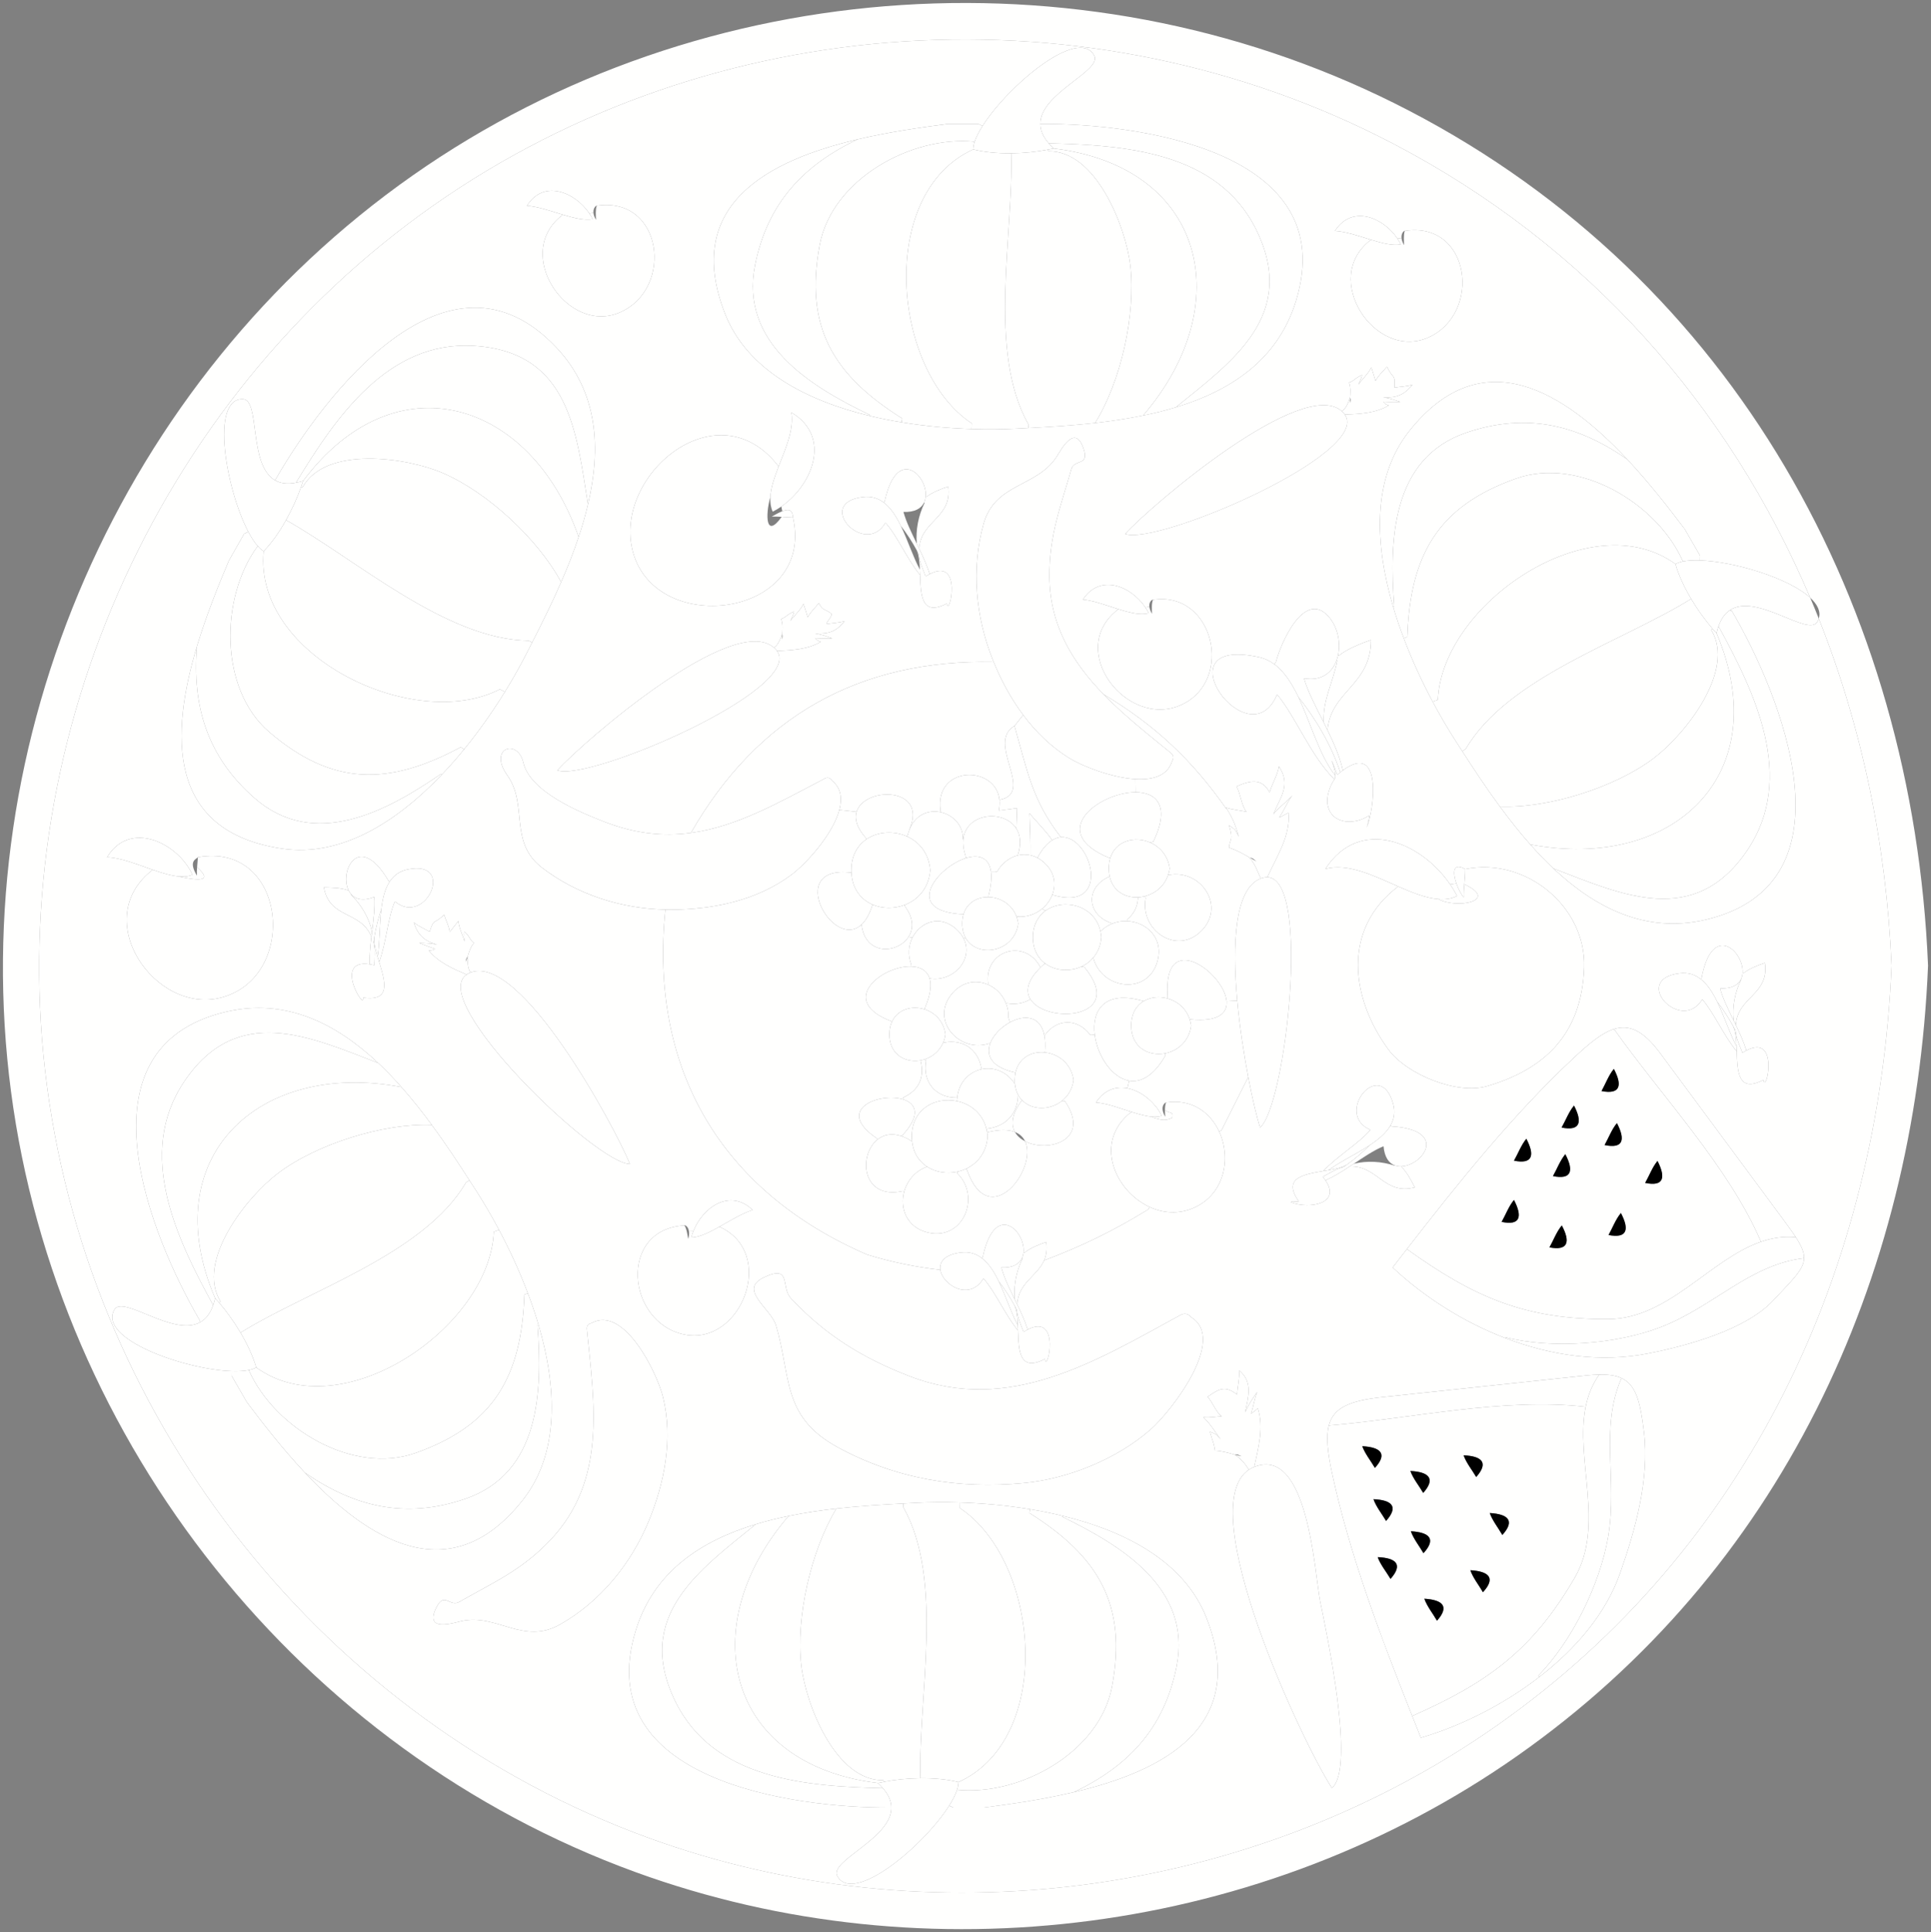 <?xml version="1.0" encoding="utf-8"?>
<svg version="1.2" baseProfile="tiny" id="Layer_1" xmlns="http://www.w3.org/2000/svg" xmlns:xlink="http://www.w3.org/1999/xlink"
	 x="0px" y="0px" width="326.55px" height="326.7px" viewBox="0 0 326.55 326.7" xml:space="preserve">
<rect x="0" y="0" width="326.55" height="326.7" fill="#808080" stroke="none"/>
<g>
	<g id="XMLID_1_">
		<g>
			<path fill="#FFFFFE" stroke="#000000" stroke-width="1,5" stroke-linecap="round" stroke-linejoin="round" d="M326.05,163.28c-2.21,53.26-25.02,102.43-69.43,133.6c-42.99,30.18-99.8,37.65-149.16,19.67
				c-56.59-20.62-97.76-72.43-105.6-132C-5.98,124.91,20.44,64.29,69.77,29.68C119.03-4.89,185.06-9,238.33,18.74
				C293.33,47.38,323.52,102.5,326.05,163.28z M319.89,163.28c-0.89-20.53-5.03-40.38-12.32-58.69c0.38-1.19-0.22-2.39-1.45-3.53
				c-13.73-32.31-37.47-59.54-70.63-76.83C184.28-2.48,120.65,1.48,73.28,34.74c-47.35,33.24-72.97,91.71-65.32,149
				c7.66,57.36,47.11,107.11,101.64,127c47.48,17.33,102.09,10.07,143.47-18.92C295.84,261.86,317.68,214.49,319.89,163.28z"/>
			<path fill="#FFFFFE" stroke="#000000" stroke-width="1,5" stroke-linecap="round" stroke-linejoin="round" d="M303.7,209.21c-2.07-0.2-4.03,0.11-5.9,0.76c-5.46-12.73-16.98-24.8-24.85-35.97
				c2.55-0.8,4.93,0.21,7.77,4.04c6.84,9.25,13.69,18.5,20.54,27.75C302.27,207.16,303.09,208.27,303.7,209.21z"/>
			<path fill="#FFFFFE" stroke="#000000" stroke-width="1,5" stroke-linecap="round" stroke-linejoin="round" d="M305.09,212.74c-9.2,1.1-15.2,8.13-24.18,11.64c-7.53,2.93-18.48,3.75-26.3,1.75l-0.05,0.13
				c-7.14-2.74-13.75-6.98-19.05-11.94c0.8-1.03,1.6-2.07,2.41-3.11c11.34,8.14,20.01,11.93,34.08,11.84
				c10.15-0.06,17.18-10.11,25.8-13.08c1.87-0.65,3.83-0.96,5.9-0.76C304.65,210.68,305.11,211.75,305.09,212.74z"/>
			<path fill="#FFFFFE" stroke="#000000" stroke-width="1,5" stroke-linecap="round" stroke-linejoin="round" d="M295.54,143.69c8.21-12.25,1.2-26.61-4.92-37.8c0.45-1.29,1.1-2.15,1.88-2.69l0.36,0.07
				c8.18,13.95,21.49,46.14-4.4,52.24c-10.14,2.39-18.68-2.01-25.76-8.66C274.19,151.26,286.57,157.06,295.54,143.69z"/>
			<path fill="#FFFFFE" stroke="#000000" stroke-width="1,5" stroke-linecap="round" stroke-linejoin="round" d="M294.46,165.62l-0.05-0.02c0.16-0.32,0.25-0.67,0.28-1.04l0.14,0.02c0.85-0.74,2.49-1.38,3.63-1.77
				c0.8,5.39-4.57,5.67-4.92,10.49c-0.12-0.26-0.24-0.51-0.36-0.75C292.92,170.2,293.4,167.77,294.46,165.62z"/>
			<path fill="#FFFFFE" stroke="#000000" stroke-width="1,5" stroke-linecap="round" stroke-linejoin="round" d="M295.34,177.62c5.68-2.95,3.29,7.58,2.88,4.98c-4.29,2.23-4.4-1.33-4.52-4.81
				c-0.01-0.3-0.02-0.61-0.04-0.9c-0.05-1.27-0.16-2.45-0.53-3.26l0.02-0.01c0.12,0.21,0.24,0.43,0.35,0.65
				c0.06,1.19,0.74,2.64,1.17,3.74C294.91,177.86,295.13,177.73,295.34,177.62z"/>
			<path fill="#FFFFFE" stroke="#000000" stroke-width="1,5" stroke-linecap="round" stroke-linejoin="round" d="M294.46,165.62c-1.06,2.15-1.54,4.58-1.28,6.93c-0.92-1.89-1.83-3.7-2.3-5.44
				c1.96,0.1,3.05-0.55,3.53-1.51L294.46,165.62z"/>
			<path fill="#FFFFFE" stroke="#000000" stroke-width="1,5" stroke-linecap="round" stroke-linejoin="round" d="M290.41,169.41c-0.77-1.59-1.66-2.99-2.82-3.87l0.17-0.21c1.84-9.56,7.23-4.38,6.93-0.77
				c-0.03,0.37-0.12,0.72-0.28,1.04c-0.48,0.96-1.57,1.61-3.53,1.51c0.47,1.74,1.38,3.55,2.3,5.44c0.12,0.24,0.24,0.49,0.36,0.75
				c0.67,1.37,1.31,2.79,1.76,4.24l0.04,0.08c-0.21,0.11-0.43,0.24-0.67,0.39c-0.43-1.1-1.11-2.55-1.17-3.74
				c-0.11-0.22-0.23-0.44-0.35-0.65C292.33,172.09,291.38,170.65,290.41,169.41z"/>
			<path fill="#FFFFFE" stroke="#000000" stroke-width="1,5" stroke-linecap="round" stroke-linejoin="round" d="M290.29,107.07c0.09-0.43,0.21-0.82,0.33-1.18c6.12,11.19,13.13,25.55,4.92,37.8
				c-8.97,13.37-21.35,7.57-32.84,3.16c-1.36-1.28-2.66-2.65-3.91-4.06C282.95,147.37,300.4,130.99,290.29,107.07z"/>
			<path fill="#FFFFFE" stroke="#000000" stroke-width="1,5" stroke-linecap="round" stroke-linejoin="round" d="M293.66,176.89c-1.15-2.14-2.06-5.03-3.25-7.48c0.97,1.24,1.92,2.68,2.74,4.21l-0.02,0.01
				C293.5,174.44,293.61,175.62,293.66,176.89z"/>
			<path fill="#FFFFFE" stroke="#000000" stroke-width="1,5" stroke-linecap="round" stroke-linejoin="round" d="M289.38,106.51c4.21,6.86-4.43,17.71-9.73,21.71c-6.51,4.91-17.76,8.48-26,8.16
				c-2.36-3.2-4.48-6.43-6.37-9.37l0.58-0.35c7.11-12.16,26.5-18.17,38.13-25.4c1.09,1.84,2.36,3.58,3.62,5.05L289.38,106.51z"/>
			<path fill="#FFFFFE" stroke="#000000" stroke-width="1,5" stroke-linecap="round" stroke-linejoin="round" d="M290.62,105.89c-0.12,0.36-0.24,0.75-0.33,1.18c-0.23-0.24-0.45-0.5-0.68-0.76
				c-1.26-1.47-2.53-3.21-3.62-5.05c-1.15-1.94-2.11-3.97-2.65-5.89c0.33-0.19,0.75-0.33,1.25-0.44c0.79-0.16,1.78-0.22,2.89-0.18
				c5.78,0.21,14.99,2.96,18.64,6.31c0.5,1.17,0.98,2.35,1.45,3.53c-0.05,0.18-0.13,0.36-0.23,0.54c-1.49,2.65-10.37-5-14.84-1.93
				C291.72,103.74,291.07,104.6,290.62,105.89z"/>
			<path fill="#FFFFFE" stroke="#000000" stroke-width="1,5" stroke-linecap="round" stroke-linejoin="round" d="M287.59,165.54c1.16,0.88,2.05,2.28,2.82,3.87c1.19,2.45,2.1,5.34,3.25,7.48c0.02,0.29,0.03,0.6,0.04,0.9
				c-2.29-2.83-3.83-6.48-5.82-8.82c-3.56,5.87-12.13-3.35-3.87-4.39C285.45,164.4,286.62,164.78,287.59,165.54z"/>
			<path fill="#FFFFFE" stroke="#000000" stroke-width="1,5" stroke-linecap="round" stroke-linejoin="round" d="M290.29,107.07c10.11,23.92-7.34,40.3-31.5,35.72c-1.83-2.06-3.54-4.23-5.14-6.41
				c8.24,0.32,19.49-3.25,26-8.16c5.3-4,13.94-14.85,9.73-21.71l0.23-0.2C289.84,106.57,290.06,106.83,290.29,107.07z"/>
			<path fill="#FFFFFE" stroke="#000000" stroke-width="1,5" stroke-linecap="round" stroke-linejoin="round" d="M272.95,174c7.87,11.17,19.39,23.24,24.85,35.97c-8.62,2.97-15.65,13.02-25.8,13.08
				c-14.07,0.09-22.74-3.7-34.08-11.84c8.73-11.26,18.05-22.87,28.4-32.5C268.84,176.36,270.95,174.63,272.95,174z M278.21,200.02
				c3.15,0.66,3.53-0.9,2.09-3.72C279.43,197.35,278.89,198.82,278.21,200.02z M272.02,208.83c3.15,0.61,3.56-0.92,2.09-3.72
				C273.23,206.16,272.69,207.63,272.02,208.83z M271.35,193.62c3.16,0.66,3.55-0.89,2.09-3.71
				C272.56,190.95,272.02,192.42,271.35,193.62z M270.83,184.49c3.17,0.61,3.57-0.94,2.09-3.75
				C272.04,181.8,271.5,183.29,270.83,184.49z M264.08,190.66c3.15,0.63,3.56-0.91,2.1-3.72C265.3,188,264.76,189.46,264.08,190.66z
				 M262.62,198.87c3.15,0.64,3.56-0.9,2.09-3.71C263.84,196.21,263.3,197.67,262.62,198.87z M262.03,210.92
				c3.15,0.61,3.57-0.92,2.09-3.71C263.24,208.25,262.7,209.72,262.03,210.92z M256.03,196.26c3.15,0.64,3.56-0.9,2.09-3.71
				C257.25,193.6,256.71,195.07,256.03,196.26z M253.94,206.61c3.16,0.66,3.55-0.89,2.09-3.71
				C255.15,203.95,254.61,205.42,253.94,206.61z"/>
			<path fill="#FFFFFE" stroke="#000000" stroke-width="1,5" stroke-linecap="round" stroke-linejoin="round" d="M283.34,95.37c-14.36-10.4-39.48,6.75-40.18,22.96l-0.88,0.31c-1.75-3.27-3.45-6.91-4.88-10.71l0.59-0.23
				c0.48-13.85,5.18-22.12,18.41-26.79c10.57-3.74,23.82,4.17,28.17,13.95l0.02,0.07C284.09,95.04,283.67,95.18,283.34,95.37z"/>
			<path fill="#FFFFFE" stroke="#000000" stroke-width="1,5" stroke-linecap="round" stroke-linejoin="round" d="M285.99,101.26c-11.63,7.23-31.02,13.24-38.13,25.4l-0.58,0.35c-0.39-0.6-0.76-1.18-1.13-1.75
				c-1.26-1.96-2.58-4.19-3.87-6.62l0.88-0.31c0.7-16.21,25.82-33.36,40.18-22.96C283.88,97.29,284.84,99.32,285.99,101.26z"/>
			<path d="M280.3,196.3c1.44,2.82,1.06,4.38-2.09,3.72C278.89,198.82,279.43,197.35,280.3,196.3z"/>
			<path d="M274.11,205.11c1.47,2.8,1.06,4.33-2.09,3.72C272.69,207.63,273.23,206.16,274.11,205.11z"/>
			<path d="M273.44,189.91c1.46,2.82,1.07,4.37-2.09,3.71C272.02,192.42,272.56,190.95,273.44,189.91z"/>
			<path d="M272.92,180.74c1.48,2.81,1.08,4.36-2.09,3.75C271.5,183.29,272.04,181.8,272.92,180.74z"/>
			<path fill="#FFFFFE" stroke="#000000" stroke-width="1,5" stroke-linecap="round" stroke-linejoin="round" d="M260.14,283.33c5.7-5.78,10.48-15.54,11.83-23.56c1.59-9.52-1.48-18.25,2.24-26.74
				c2.42,1.11,3.18,3.89,3.8,9.1c0.96,7.97-1.46,16.58-4.06,23.95c-2.4,6.79-7.49,12.75-13.63,17.48L260.14,283.33z"/>
			<path fill="#FFFFFE" stroke="#000000" stroke-width="1,5" stroke-linecap="round" stroke-linejoin="round" d="M268.34,232.57c0.77-0.08,1.47-0.13,2.11-0.14c-1.2,1.69-1.91,3.52-2.3,5.45
				c-13.76-1.62-29.78,2.03-43.43,3.16c0.78-2.98,3.46-4.21,9.09-4.8C245.32,235.02,256.83,233.79,268.34,232.57z"/>
			<path fill="#FFFFFE" stroke="#000000" stroke-width="1,5" stroke-linecap="round" stroke-linejoin="round" d="M268.15,237.88c-1.8,8.97,3.27,20.1-1.85,28.9c-7.07,12.18-14.68,17.74-27.48,23.38
				c-5.25-13.23-10.57-27.2-13.54-40.99c-0.78-3.62-1.06-6.24-0.56-8.13C238.37,239.91,254.39,236.26,268.15,237.88z M254.06,259.55
				c2.16-2.38,1.04-3.53-2.13-3.71C252.39,257.13,253.37,258.35,254.06,259.55z M250.78,269.23c2.2-2.39,1.06-3.53-2.13-3.72
				C249.1,266.81,250.09,268.03,250.78,269.23z M249.64,249.75c2.13-2.4,1.02-3.53-2.13-3.67
				C247.96,247.36,248.95,248.57,249.64,249.75z M243.01,274.05c2.13-2.39,1.02-3.53-2.14-3.72
				C241.33,271.63,242.32,272.85,243.01,274.05z M240.72,262.63c2.19-2.39,1.05-3.53-2.13-3.71
				C239.04,260.21,240.03,261.43,240.72,262.63z M240.68,252.44c2.14-2.41,0.99-3.55-2.17-3.71
				C238.97,250.02,239.98,251.24,240.68,252.44z M235.15,266.98c2.14-2.42,1-3.55-2.17-3.68
				C233.45,264.59,234.45,265.79,235.15,266.98z M234.4,257.18c2.14-2.41,1.04-3.54-2.13-3.68
				C232.72,254.79,233.71,256,234.4,257.18z M232.51,248.21c2.16-2.37,1.03-3.5-2.14-3.67
				C230.84,245.82,231.82,247.03,232.51,248.21z"/>
			<path d="M266.18,186.94c1.46,2.81,1.05,4.35-2.1,3.72C264.76,189.46,265.3,188,266.18,186.94z"/>
			<path d="M264.71,195.16c1.47,2.81,1.06,4.35-2.09,3.71C263.3,197.67,263.84,196.21,264.71,195.16z"/>
			<path d="M264.12,207.21c1.48,2.79,1.06,4.32-2.09,3.71C262.7,209.72,263.24,208.25,264.12,207.21z"/>
			<path fill="#FFFFFE" stroke="#000000" stroke-width="1,5" stroke-linecap="round" stroke-linejoin="round" d="M278.72,228.86c-7.99,1.58-16.38,0.38-24.16-2.6l0.05-0.13c7.82,2,18.77,1.18,26.3-1.75
				c8.98-3.51,14.98-10.54,24.18-11.64c-0.04,1.87-1.79,3.51-5.23,7.17C295.16,224.91,285.25,227.57,278.72,228.86z"/>
			<path fill="#FFFFFE" stroke="#000000" stroke-width="1,5" stroke-linecap="round" stroke-linejoin="round" d="M260.32,283.56c-6.19,4.79-13.43,8.34-20.04,10.28c-0.49-1.22-0.97-2.45-1.46-3.68
				c12.8-5.64,20.41-11.2,27.48-23.38c5.12-8.8,0.05-19.93,1.85-28.9c0.39-1.93,1.1-3.76,2.3-5.45c1.58-0.03,2.8,0.15,3.76,0.6
				c-3.72,8.49-0.65,17.22-2.24,26.74c-1.35,8.02-6.13,17.78-11.83,23.56L260.32,283.56z"/>
			<path d="M258.12,192.55c1.47,2.81,1.06,4.35-2.09,3.71C256.71,195.07,257.25,193.6,258.12,192.55z"/>
			<path d="M256.03,202.9c1.46,2.82,1.07,4.37-2.09,3.71C254.61,205.42,255.15,203.95,256.03,202.9z"/>
			<path d="M251.93,255.84c3.17,0.18,4.29,1.33,2.13,3.71C253.37,258.35,252.39,257.13,251.93,255.84z"/>
			<path d="M248.65,265.51c3.19,0.19,4.33,1.33,2.13,3.72C250.09,268.03,249.1,266.81,248.65,265.51z"/>
			<path d="M247.51,246.08c3.15,0.14,4.26,1.27,2.13,3.67C248.95,248.57,247.96,247.36,247.51,246.08z"/>
			<path fill="#FFFFFE" stroke="#000000" stroke-width="1,5" stroke-linecap="round" stroke-linejoin="round" d="M243.24,152.02c3.04,1.73,10.4,0.31,4.39-2.51c0.07-0.85,0.16-1.7,0.15-2.55
				c10.16-2.09,20.47,6.28,20.11,16.64c-0.4,11.48-6.87,17.23-16.34,20.04c-5.12,1.53-13.64-1.95-16.74-6.16
				c-6.34-8.61-7.95-20.35,1.64-27.59C238.83,150.94,241.15,151.87,243.24,152.02z"/>
			<path fill="#FFFFFE" stroke="#000000" stroke-width="1,5" stroke-linecap="round" stroke-linejoin="round" d="M245.23,149.54c0.44,0.63,0.83,1.29,1.17,1.97c-0.97,0.47-2.04,0.61-3.16,0.51
				c-2.09-0.15-4.41-1.08-6.79-2.13c-4.17-1.83-8.54-4-12.31-2.97C229.93,137.98,240.34,142.37,245.23,149.54z"/>
			<path fill="#FFFFFE" stroke="#000000" stroke-width="1,5" stroke-linecap="round" stroke-linejoin="round" d="M247.63,149.51c6.01,2.82-1.35,4.24-4.39,2.51c1.12,0.1,2.19-0.04,3.16-0.51
				c-0.34-0.68-0.73-1.34-1.17-1.97l1.06-0.16c0.32,0.93,0.8,1.86,1.25,2.36C247.51,150.99,247.57,150.25,247.63,149.51z"/>
			<path fill="#FFFFFE" stroke="#000000" stroke-width="1,5" stroke-linecap="round" stroke-linejoin="round" d="M247.78,146.96c0.01,0.85-0.08,1.7-0.15,2.55c-0.06,0.74-0.12,1.48-0.09,2.23
				c-0.45-0.5-0.93-1.43-1.25-2.36C245.66,147.58,245.66,145.75,247.78,146.96z"/>
			<path d="M240.87,270.33c3.16,0.19,4.27,1.33,2.14,3.72C242.32,272.85,241.33,271.63,240.87,270.33z"/>
			<path d="M238.59,258.92c3.18,0.18,4.32,1.32,2.13,3.71C240.03,261.43,239.04,260.21,238.59,258.92z"/>
			<path d="M238.51,248.73c3.16,0.16,4.31,1.3,2.17,3.71C239.98,251.24,238.97,250.02,238.51,248.73z"/>
			<path fill="#FFFFFE" stroke="#000000" stroke-width="1,5" stroke-linecap="round" stroke-linejoin="round" d="M256.4,80.91c-13.23,4.67-17.93,12.94-18.41,26.79l-0.59,0.23c-0.67-1.74-1.27-3.52-1.8-5.32l0.18-0.05
				c-0.84-11.1-0.53-25.07,12.2-29.41c10.28-3.5,18.95-1.23,27.2,4.51c3.77,4.02,7.09,8.31,9.74,11.83l2.57,4.46l-0.01,0.8
				c-1.11-0.04-2.1,0.02-2.89,0.18l-0.02-0.07C280.22,85.08,266.97,77.17,256.4,80.91z"/>
			<path fill="#FFFFFE" stroke="#000000" stroke-width="1,5" stroke-linecap="round" stroke-linejoin="round" d="M237.56,39.04c11.13-1.73,13.12,13.94,3.99,18.02c-8.95,3.99-18.33-10.03-9.7-16.52
				c1.85,0.57,3.61,1.03,5.04,0.79c-0.16-0.34-0.36-0.67-0.57-0.99l0.53-0.07l0.16-0.01c0.03,0.32,0.16,0.72,0.43,1.19
				C237.43,40.76,237.32,39.71,237.56,39.04z"/>
			<path fill="#FFFFFE" stroke="#000000" stroke-width="1,5" stroke-linecap="round" stroke-linejoin="round" d="M236.32,40.34c0.21,0.32,0.41,0.65,0.57,0.99c-1.43,0.24-3.19-0.22-5.04-0.79
				c-2.04-0.62-4.18-1.38-6.09-1.5C228.62,34.55,233.92,36.74,236.32,40.34z"/>
			<path fill="#FFFFFE" stroke="#000000" stroke-width="1,5" stroke-linecap="round" stroke-linejoin="round" d="M247.98,73.15c-12.73,4.34-13.04,18.31-12.2,29.41l-0.18,0.05c-3.12-10.57-3.62-21.73,2.71-29.71
				c12.38-15.61,26.35-6.48,36.87,4.76C266.93,71.92,258.26,69.65,247.98,73.15z"/>
			<path d="M232.98,263.3c3.17,0.13,4.31,1.26,2.17,3.68C234.45,265.79,233.45,264.59,232.98,263.3z"/>
			<path d="M232.27,253.5c3.17,0.14,4.27,1.27,2.13,3.68C233.71,256,232.72,254.79,232.27,253.5z"/>
			<path d="M230.37,244.54c3.17,0.17,4.3,1.3,2.14,3.67C231.82,247.03,230.84,245.82,230.37,244.54z"/>
			<path fill="#FFFFFE" stroke="#000000" stroke-width="1,5" stroke-linecap="round" stroke-linejoin="round" d="M231.6,193.67c-2.27,1.49-5,2.77-6.93,4.19c-0.29,0.05-0.59,0.1-0.89,0.15c2.52-2.64,5.94-4.6,7.98-6.96
				c-6.24-2.68,1.63-12.42,3.83-4.42c0.39,1.41,0.16,2.63-0.46,3.7C234.39,191.61,233.1,192.68,231.6,193.67z"/>
			<path fill="#FFFFFE" stroke="#000000" stroke-width="1,5" stroke-linecap="round" stroke-linejoin="round" d="M237.05,197.37c0.84,0.77,1.65,2.31,2.21,3.4c-5.19,1.38-6.29-3.74-11.02-3.53
				c0.23-0.15,0.46-0.31,0.7-0.46c2.23-0.55,4.69-0.41,6.91,0.32v-0.05c0.38,0.14,0.78,0.2,1.19,0.17L237.05,197.37z"/>
			<path fill="#FFFFFE" stroke="#000000" stroke-width="1,5" stroke-linecap="round" stroke-linejoin="round" d="M224.67,197.86c1.93-1.42,4.66-2.7,6.93-4.19c-1.12,1.15-2.45,2.28-3.89,3.31
				C226.95,197.4,225.85,197.64,224.67,197.86z"/>
			<path fill="#FFFFFE" stroke="#000000" stroke-width="1,5" stroke-linecap="round" stroke-linejoin="round" d="M226.94,69.5c0.7-0.39,1.15-1.55,1.34-2.29c0.01,0.02,0.03,0.04,0.03,0.06
				c-0.02,0.35-0.03,0.65,0.01,0.89c0.03-0.38,0.18-0.53-0.01-0.89c0.05-0.77,0.15-1.75-0.18-2.59c0.96-0.3,0.88-0.7,2.21-1.27
				c-0.12,0.71-0.51,1.2-0.6,1.63c0.3-0.59,1.63-1.78,2.17-2.93c0.24,0.75,0.54,1.7,0.71,2.29c0.52-0.98,1.25-1.56,1.94-2.41
				c1.03,2.25,1.4,1.06,1.26,3.56c0.58-0.14,2.27-0.21,3.04-0.51c-1.36,1.76-2.81,2.28-4.97,2.13c1.13,0.18,1.82,0.4,2.92,0.79
				c-0.95,0-1.93,0.02-2.88-0.04c0.22,0.34,0.53,0.55,0.94,0.63c-2.25,1.31-4.86,1.45-7.45,1.54c-0.03-0.05-0.06-0.09-0.1-0.14
				c-0.12-0.15-0.26-0.29-0.4-0.42L226.94,69.5z"/>
			<path fill="#FFFFFE" stroke="#000000" stroke-width="1,5" stroke-linecap="round" stroke-linejoin="round" d="M190.27,90.28c4.62-5.03,30.04-26.68,36.65-20.75c0.14,0.13,0.28,0.27,0.4,0.42
				c0.04,0.05,0.07,0.09,0.1,0.14C232.06,76.68,195.64,92.29,190.27,90.28z"/>
			<path fill="#FFFFFE" stroke="#000000" stroke-width="1,5" stroke-linecap="round" stroke-linejoin="round" d="M226.15,131.01c0.17-0.15,0.34-0.29,0.5-0.42c0.15-0.12,0.3-0.23,0.44-0.33
				c6.71-4.94,5.34,6.54,4.03,9.71c0.2-0.67,0.37-1.39,0.4-2.09c-2.17,1.56-6.28,1.69-6.99-1.72c-0.29-1.39,0.34-3.23,1.14-4.38
				c0-0.01,0.01-0.01,0.01-0.02c0.1-0.14,0.14-0.35,0.14-0.61c-0.01-0.61-0.26-1.5-0.58-2.45l0.03-0.01
				C225.56,129.49,225.87,130.27,226.15,131.01z"/>
			<path fill="#FFFFFE" stroke="#000000" stroke-width="1,5" stroke-linecap="round" stroke-linejoin="round" d="M223.25,270.74c1.1,5.43,6.01,28.3,1.99,31.59c-4.82-7.31-23.71-47.48-14.03-53.82
				c0.22-0.15,0.45-0.27,0.69-0.38c0.07-0.03,0.14-0.06,0.2-0.08C221.21,244.39,222.31,266.01,223.25,270.74z"/>
			<path fill="#FFFFFE" stroke="#000000" stroke-width="1,5" stroke-linecap="round" stroke-linejoin="round" d="M231.84,108.21c0.03,7.65-6.76,8.6-7.35,15.23c-0.21-0.44-0.42-0.86-0.64-1.29v-0.01
				c-0.15-3.85,1.48-6.47,2.3-10.41l-0.13-0.04c0.1-0.28,0.19-0.57,0.25-0.87l0.16,0.04C227.71,109.77,230.13,108.81,231.84,108.21z
				"/>
			<path fill="#FFFFFE" stroke="#000000" stroke-width="1,5" stroke-linecap="round" stroke-linejoin="round" d="M227.18,197.36c0.18-0.12,0.36-0.25,0.53-0.38c1.44-1.03,2.77-2.16,3.89-3.31
				c1.5-0.99,2.79-2.06,3.53-3.34l0.22,0.13c9.64,0.6,5.31,6.58,1.69,6.76c-0.41,0.03-0.81-0.03-1.19-0.17
				c-0.96-0.37-1.71-1.35-1.88-3.23c-1.65,0.68-3.31,1.81-5.03,2.96c-0.24,0.15-0.47,0.31-0.7,0.46c-1.28,0.85-2.6,1.67-3.98,2.3
				l-0.1,0.07c-0.13-0.2-0.28-0.41-0.46-0.62C224.72,198.43,226.04,197.6,227.18,197.36z"/>
			<path fill="#FFFFFE" stroke="#000000" stroke-width="1,5" stroke-linecap="round" stroke-linejoin="round" d="M220.51,114.69c0.68,2.32,2.02,4.83,3.34,7.45v0.01c0.22,0.43,0.43,0.85,0.64,1.29
				c1.08,2.21,2.08,4.5,2.6,6.82c-0.14,0.1-0.29,0.21-0.44,0.33c-1.46-4.55-4.27-9.25-7.08-12.73c-1.1-2.3-2.37-4.31-4.07-5.55
				l0.27-0.35c0.82-3.27,4.82-12.28,8.88-7.74c1.56,1.74,2.11,4.39,1.62,6.6c-0.06,0.3-0.15,0.59-0.25,0.87
				C225.24,113.77,223.42,115.22,220.51,114.69z"/>
			<path fill="#FFFFFE" stroke="#000000" stroke-width="1,5" stroke-linecap="round" stroke-linejoin="round" d="M223.85,122.14c-1.32-2.62-2.66-5.13-3.34-7.45c2.91,0.53,4.73-0.92,5.51-3l0.13,0.04
				C225.33,115.67,223.7,118.29,223.85,122.14z"/>
			<path fill="#FFFFFE" stroke="#000000" stroke-width="1,5" stroke-linecap="round" stroke-linejoin="round" d="M225.82,131.15c-2.67-3.35-4.14-8.87-6.25-13.29c2.81,3.48,5.62,8.18,7.08,12.73
				c-0.16,0.13-0.33,0.27-0.5,0.42c-0.28-0.74-0.59-1.52-0.88-2.32l-0.03,0.01C225.56,129.65,225.81,130.54,225.82,131.15z"/>
			<path fill="#FFFFFE" stroke="#000000" stroke-width="1,5" stroke-linecap="round" stroke-linejoin="round" d="M227.71,196.98c-0.17,0.13-0.35,0.26-0.53,0.38c-1.14,0.24-2.46,1.07-3.48,1.63
				c0.18,0.21,0.33,0.42,0.46,0.62c2.67,3.89-2.63,4.89-5.86,3.69c0.24-0.34,0.68,0.02,1.34-0.16c-2.79-3.94,0.71-4.54,4.14-5.13
				c0.3-0.05,0.6-0.1,0.89-0.15C225.85,197.64,226.95,197.4,227.71,196.98z"/>
			<path fill="#FFFFFE" stroke="#000000" stroke-width="1,5" stroke-linecap="round" stroke-linejoin="round" d="M225.64,131.76c-4.1-4.14-6.47-10.49-9.67-14.34c-4.7,11.35-20.14-10.06-3.06-6.3
				c0.97,0.21,1.82,0.62,2.59,1.19c1.7,1.24,2.97,3.25,4.07,5.55c2.11,4.42,3.58,9.94,6.25,13.29c0,0.26-0.04,0.47-0.14,0.61
				c0,0.01-0.01,0.01-0.01,0.02L225.64,131.76z"/>
			<path fill="#FFFFFE" stroke="#000000" stroke-width="1,5" stroke-linecap="round" stroke-linejoin="round" d="M214.35,148.33c7.43,0.21,3.03,38.76-1.26,42.33c-0.51-1.6-1.27-4.71-2-8.54
				c-0.73-3.84-1.44-8.4-1.86-12.92c-0.88-9.62-0.42-19.02,3.99-20.66c0.2-0.07,0.4-0.13,0.62-0.17
				C214.02,148.34,214.19,148.32,214.35,148.33z"/>
			<path fill="#FFFFFE" stroke="#000000" stroke-width="1,5" stroke-linecap="round" stroke-linejoin="round" d="M212.1,248.05c-0.06,0.02-0.13,0.05-0.2,0.08c-0.24,0.11-0.47,0.23-0.69,0.38l-0.02-0.02
				c-0.66-1.05-1.37-1.88-2.44-2.53c0.01,0,0.02,0,0.03,0c0.43,0.11,0.82,0.22,1.19,0.28c-0.41-0.14-0.67-0.4-1.19-0.28
				c-0.97-0.27-2.08-0.61-3.31-0.67c-0.19-1.24-0.27-1.19-0.87-3.2c1.27,0.48,1.03,0.45,1.86,1.3c-0.83-0.97-1.51-2.36-2.96-3.75
				c1.15,0.12,2.24-0.12,3.11-0.16c-1.05-0.75-1.51-2.39-2.4-3.28c2.05-1.44,2.96-1.94,5.01-0.39c-0.03-0.87,0.49-3,0.31-4.11
				c2.43,1.95,1.53,4.64,1.03,7.11c0.6-1.34,1.19-2.21,2.05-3.44c-0.5,1.17-0.63,2.49-1.06,3.68c0.07-0.02,1.12-0.78,1.15-0.96
				C213.76,241.31,212.81,244.78,212.1,248.05z"/>
			<path fill="#FFFFFE" stroke="#000000" stroke-width="1,5" stroke-linecap="round" stroke-linejoin="round" d="M211.38,145.03c0.38,0.23,0.75,0.44,1.12,0.63C212.16,145.44,211.89,145.04,211.38,145.03z
				 M215.34,137.68c0.97-1.25,2.22-2.02,3.23-3.2c-0.89,1.11-1.41,2.58-2.25,3.75c0.36-0.08,1.29-0.75,1.58-0.75
				c0.33,3.91-1.98,7.32-3.55,10.79v0.06c-0.16-0.01-0.33,0.01-0.51,0.04c-0.22,0.04-0.42,0.1-0.62,0.17l-0.01-0.03
				c-0.66-1.31-0.88-2.37-1.94-3.48c0.03,0,0.06,0,0.09,0c-1.01-0.59-2.11-1.24-3.52-1.7c0.11-1.55,0.81-1.09,0-3.79
				c1.26,0.88,1.03,0.74,1.66,1.97c-0.47-1.63-0.86-2.91-2.08-4.82c-0.03-0.05-0.07-0.1-0.1-0.15c1.14,0.42,2.6,0.48,3.48,0.75
				c-0.91-1.16-0.98-3.09-1.7-4.31c2.24-0.98,4.31-1.52,5.61,1.03c0.17-0.95,1.43-3.14,1.57-4.43
				C218.38,132.77,216.5,134.78,215.34,137.68z"/>
			<path fill="#FFFFFE" stroke="#000000" stroke-width="1,5" stroke-linecap="round" stroke-linejoin="round" d="M207.43,169.3c0.17,2-1.37,3.53-6.1,3.07l-0.12,0.04c-0.61-1.94-2.16-3.16-3.85-3.6l0.1-0.32
				C196.61,156.88,207.03,164.45,207.43,169.3z"/>
			<path fill="#FFFFFE" stroke="#000000" stroke-width="1,5" stroke-linecap="round" stroke-linejoin="round" d="M204.01,273.53c7.3,18.53-7.47,26-22.41,29.51c9.03-4.31,15.27-10.63,17.37-21.26
				c2.63-13.22-9.33-20.43-19.35-25.31l0.04-0.16C190.37,258.91,200.29,264.08,204.01,273.53z"/>
			<path fill="#FFFFFE" stroke="#000000" stroke-width="1,5" stroke-linecap="round" stroke-linejoin="round" d="M197.65,147.95c5.45-1.04,9.69,5.28,5.51,9.46c-4.19,4.2-10.44-0.15-9.41-5.55l-0.1-0.33
				c1.7-0.44,3.26-1.67,3.9-3.61L197.65,147.95z"/>
			<path fill="#FFFFFE" stroke="#000000" stroke-width="1,5" stroke-linecap="round" stroke-linejoin="round" d="M201.44,222.73c6.11,3.74-3.43,16-6.9,19.02c-5.69,4.97-13.9,8.31-21.39,9.02
				c-11.09,1.07-21.72-0.72-31.54-6.08c-9.44-5.17-7.81-11.92-10.38-20.58c-0.85-2.84-6.45-6.04-2.06-8.11
				c4.78-2.26,2.8,1.62,4.58,3.53c5.68,6.09,12.02,10.09,20.16,13.21c16.87,6.46,31.49-2.63,45.76-10.4
				C200.36,222,200.95,222.13,201.44,222.73z"/>
			<path fill="#FFFFFE" stroke="#000000" stroke-width="1,5" stroke-linecap="round" stroke-linejoin="round" d="M201.21,172.41c0.1,0.32,0.18,0.66,0.23,1.02c-0.36,2.68-2.31,4.28-4.41,4.68
				c-2.74,0.54-5.72-0.94-5.73-4.68c0-2.04,0.87-3.41,2.11-4.15h0.01c1.15-0.68,2.59-0.83,3.94-0.47
				C199.05,169.25,200.6,170.47,201.21,172.41z"/>
			<path fill="#FFFFFE" stroke="#000000" stroke-width="1,5" stroke-linecap="round" stroke-linejoin="round" d="M197.18,186.43c4.35-0.68,7.49,1.66,8.99,4.89c2.04,4.42,1,10.53-4.21,12.88
				c-2.58,1.17-5.25,0.95-7.55-0.11c-5.95-2.74-9.52-11.13-3.07-16.08c1.28,0.41,2.51,0.75,3.56,0.82l-0.01,0.13
				c1.29,0.31,2.03,0.71,3.36,0.04c0.23-1.21-0.54-0.62-1.23-1.31H197C197.01,187.24,197.05,186.79,197.18,186.43z"/>
			<path fill="#FFFFFE" stroke="#000000" stroke-width="1,5" stroke-linecap="round" stroke-linejoin="round" d="M198.21,128.71c-0.76,2.48-3.27,3.2-6.21,3.03c-4.1-0.25-9.02-2.22-11.16-3.54
				c-3.07-1.9-5.67-4.43-7.81-7.31c-2.06-2.76-3.72-5.83-4.99-8.97c-0.06-0.14-0.12-0.27-0.17-0.41
				c-2.89-7.27-3.66-15.42-1.52-22.99c1.95-6.84,8.9-6.12,12.28-11.2c0.73-1.1,3.14-5.88,4.62-1.42c0.99,2.99-1.58,1.63-2.09,3.47
				c-1.74,6.16-3.75,11.1-3.69,18.17c0.08,8.3,3.97,14.51,9.13,19.84c3.47,3.57,7.5,6.76,11.37,9.91
				C198.47,127.69,198.55,128.16,198.21,128.71z"/>
			<path fill="#FFFFFE" stroke="#000000" stroke-width="1,5" stroke-linecap="round" stroke-linejoin="round" d="M187.65,148.2c-0.09-0.41-0.14-0.86-0.14-1.35c0-0.64,0.08-1.21,0.23-1.72c0.9-3,4.18-3.81,6.77-2.67
				c1.63,0.71,2.99,2.2,3.3,4.39c-0.05,0.38-0.14,0.74-0.26,1.07c-0.64,1.94-2.2,3.17-3.9,3.61c-0.4,0.11-0.81,0.18-1.22,0.19
				C190.29,151.82,188.2,150.69,187.65,148.2z"/>
			<path fill="#FFFFFE" stroke="#000000" stroke-width="1,5" stroke-linecap="round" stroke-linejoin="round" d="M197.1,178.45c-2.01,3.53-4.2,4.62-6.15,4.29c-2.96-0.5-5.37-4.27-5.82-7.77
				c-0.52-4.01,1.53-7.68,8.28-5.69c-1.24,0.74-2.11,2.11-2.11,4.15c0.01,3.74,2.99,5.22,5.73,4.68L197.1,178.45z"/>
			<path fill="#FFFFFE" stroke="#000000" stroke-width="1,5" stroke-linecap="round" stroke-linejoin="round" d="M195.92,187.72c-1.24-1.85-3.23-3.32-5.27-3.71l0.3-1.27c1.95,0.33,4.14-0.76,6.15-4.29l-0.07-0.34
				c2.1-0.4,4.05-2,4.41-4.68c-0.05-0.36-0.13-0.7-0.23-1.02l0.12-0.04c4.73,0.46,6.27-1.07,6.1-3.07l1.8-0.1
				c0.42,4.52,1.13,9.08,1.86,12.92l-4.52,9.01l-0.4,0.19c-1.5-3.23-4.64-5.57-8.99-4.89c0.04-0.11-1.24,0.54-0.12,2.41
				c-0.03-0.34-0.06-0.75-0.06-1.15h0.02c0.69,0.69,1.46,0.1,1.23,1.31c-1.33,0.67-2.07,0.27-3.36-0.04l0.01-0.13
				c0.58,0.04,1.11,0,1.57-0.15C196.31,188.35,196.12,188.03,195.92,187.72z"/>
			<path fill="#FFFFFE" stroke="#000000" stroke-width="1,5" stroke-linecap="round" stroke-linejoin="round" d="M194.9,188.83c-1.05-0.07-2.28-0.41-3.56-0.82c-2.06-0.65-4.23-1.47-6-1.58c1.4-2.18,3.38-2.78,5.31-2.42
				c2.04,0.39,4.03,1.86,5.27,3.71c0.2,0.31,0.39,0.63,0.55,0.96C196.01,188.83,195.48,188.87,194.9,188.83z"/>
			<path fill="#FFFFFE" stroke="#000000" stroke-width="1,5" stroke-linecap="round" stroke-linejoin="round" d="M192.03,133.96c3.48,0,5.95,2.21,3.02,8.34l-0.54,0.16c-2.59-1.14-5.87-0.33-6.77,2.67
				C176.77,140.7,185.95,133.96,192.03,133.96z"/>
			<path fill="#FFFFFE" stroke="#000000" stroke-width="1,5" stroke-linecap="round" stroke-linejoin="round" d="M189.13,103c1.94,0.61,3.79,1.07,5.13,0.67c-0.16-0.33-0.35-0.65-0.57-0.97l0.53-0.1l0.15-0.01
				c0.04,0.32,0.17,0.72,0.44,1.2c-0.01-0.69-0.1-1.71,0.16-2.37c10.33-1.6,13.8,13.7,4.78,17.77
				C190.53,123.35,180.14,109.8,189.13,103z"/>
			<path fill="#FFFFFE" stroke="#000000" stroke-width="1,5" stroke-linecap="round" stroke-linejoin="round" d="M194.26,103.67c-1.34,0.4-3.19-0.06-5.13-0.67c-2.05-0.64-4.21-1.46-6-1.62
				c2.91-4.46,8.15-2.27,10.56,1.32C193.91,103.02,194.1,103.34,194.26,103.67z"/>
			<path fill="#FFFFFE" stroke="#000000" stroke-width="1,5" stroke-linecap="round" stroke-linejoin="round" d="M192.43,151.72l0.01,0.26c-0.11,1.44-0.73,2.61-1.85,3.52l-0.01,0.25c-0.87-0.04-1.75,0.11-2.58,0.47
				l-0.06-0.13c-4.25-1.46-4.41-6.12-0.29-7.89C188.2,150.69,190.29,151.82,192.43,151.72z"/>
			<path fill="#FFFFFE" stroke="#000000" stroke-width="1,5" stroke-linecap="round" stroke-linejoin="round" d="M191.15,44.9c0.95,8.17-1.56,19.56-5.96,26.62c-3.93,0.44-7.78,0.67-11.27,0.85l-0.03-0.66
				c-6.92-12.33-2.47-32.05-2.88-45.79c2.13-0.02,4.28-0.25,6.19-0.62l0.05,0.27C185.31,25.4,190.37,38.28,191.15,44.9z"/>
			<path fill="#FFFFFE" stroke="#000000" stroke-width="1,5" stroke-linecap="round" stroke-linejoin="round" d="M186.17,157.43c0.55-0.54,1.17-0.94,1.83-1.21c0.83-0.36,1.71-0.51,2.58-0.47
				c3.23,0.12,6.2,2.77,5.18,6.7c-1.51,5.83-9.3,4.96-10.82-0.32l-0.13-0.12c0.8-0.89,1.33-2.08,1.44-3.55
				c-0.03-0.35-0.08-0.69-0.16-1.01L186.17,157.43z"/>
			<path fill="#FFFFFE" stroke="#000000" stroke-width="1,5" stroke-linecap="round" stroke-linejoin="round" d="M177.35,24.23c0.24,0.29,0.52,0.58,0.84,0.87c-0.32,0.07-0.65,0.14-0.99,0.2
				c-1.91,0.37-4.06,0.6-6.19,0.62c-2.26,0.02-4.5-0.18-6.43-0.66c0-0.38,0.08-0.81,0.24-1.29c0.26-0.79,0.72-1.7,1.34-2.67
				c4.31-6.81,16.14-16.78,18.86-11.96c1.5,2.64-9.13,6.35-9.09,11.62C175.94,21.99,176.35,23.08,177.35,24.23z"/>
			<path fill="#FFFFFE" stroke="#000000" stroke-width="1,5" stroke-linecap="round" stroke-linejoin="round" d="M174.26,168.97c-0.84-1.32-0.59-3.15,1.71-5.39c0.22-0.23,0.48-0.46,0.75-0.69
				c1.68,1.28,4.11,1.46,6.1,0.58l0.55,0.05C190.62,172.31,176.9,173.23,174.26,168.97z"/>
			<path fill="#FFFFFE" stroke="#000000" stroke-width="1,5" stroke-linecap="round" stroke-linejoin="round" d="M177.94,142.07c0.5-0.31,0.99-0.47,1.47-0.51c5.1-0.42,8.85,12.73-1.33,9.79l-0.13-0.05
				c0.7-1.77,0.42-3.86-1.41-5.48c-0.36-0.32-0.72-0.57-1.1-0.77C176.24,143.55,177.09,142.59,177.94,142.07z"/>
			<path fill="#FFFFFE" stroke="#000000" stroke-width="1,5" stroke-linecap="round" stroke-linejoin="round" d="M172.84,186.03c-0.27-0.27-0.5-0.58-0.68-0.93c-0.27-0.51-0.45-1.1-0.52-1.79
				c-0.03-0.21-0.04-0.44-0.04-0.67c0-0.46,0.05-0.89,0.14-1.28c0.55-2.54,2.76-3.63,4.95-3.4c2.25,0.22,4.47,1.83,4.86,4.68
				c-0.21,1.54-0.96,2.72-1.96,3.51C177.57,187.76,174.52,187.78,172.84,186.03z"/>
			<path fill="#FFFFFE" stroke="#000000" stroke-width="1,5" stroke-linecap="round" stroke-linejoin="round" d="M180.09,186.19c4.51,6.65-2.88,8.76-6.73,6.8c-0.32-0.69-0.88-1.25-1.72-1.57
				c-0.71-1.27-0.56-3.08,1.2-5.39c1.68,1.75,4.73,1.73,6.75,0.12L180.09,186.19z"/>
			<path fill="#FFFFFE" stroke="#000000" stroke-width="1,5" stroke-linecap="round" stroke-linejoin="round" d="M176.72,162.89c-1.22-0.9-2.05-2.38-2.04-4.43c0.01-2.08,0.88-3.57,2.13-4.47
				c3.02-2.17,8.28-0.97,9.28,3.46c0.08,0.32,0.13,0.66,0.16,1.01c-0.11,1.47-0.64,2.66-1.44,3.55c-0.54,0.64-1.23,1.13-1.99,1.46
				C180.83,164.35,178.4,164.17,176.72,162.89z"/>
			<path fill="#FFFFFE" stroke="#000000" stroke-width="1,5" stroke-linecap="round" stroke-linejoin="round" d="M186.09,157.45c-1-4.43-6.26-5.63-9.28-3.46l-0.59-0.32c0.78-0.63,1.38-1.46,1.73-2.37l0.13,0.05
				c10.18,2.94,6.43-10.21,1.33-9.79c-4.86-6.24-5.67-11.2-7.85-18.81l1.47-1.86c2.14,2.88,4.74,5.41,7.81,7.31
				c2.14,1.32,7.06,3.29,11.16,3.54l0.03,2.22c-6.08,0-15.26,6.74-4.29,11.17c-0.15,0.51-0.23,1.08-0.23,1.72
				c0,0.49,0.05,0.94,0.14,1.35c-4.12,1.77-3.96,6.43,0.29,7.89l0.06,0.13c-0.66,0.27-1.28,0.67-1.83,1.21L186.09,157.45z"/>
			<path fill="#FFFFFE" stroke="#000000" stroke-width="1,5" stroke-linecap="round" stroke-linejoin="round" d="M178.19,25.1c-0.32-0.29-0.6-0.58-0.84-0.87c12.76,0.31,28.62,1.39,35.11,14.65
				c7.06,14.44-4.06,22.23-13.62,29.99c-1.8,0.55-3.65,1.01-5.53,1.38C209.3,51.68,204,28.24,178.19,25.1z"/>
			<path fill="#FFFFFE" stroke="#000000" stroke-width="1,5" stroke-linecap="round" stroke-linejoin="round" d="M191.15,44.9c-0.78-6.62-5.84-19.5-13.9-19.33l-0.05-0.27c0.34-0.06,0.67-0.13,0.99-0.2
				c25.81,3.14,31.11,26.58,15.12,45.15c-2.69,0.56-5.42,0.96-8.12,1.27C189.59,64.46,192.1,53.07,191.15,44.9z"/>
			<path fill="#FFFFFE" stroke="#000000" stroke-width="1,5" stroke-linecap="round" stroke-linejoin="round" d="M176.62,175.13c0.14,0.7,0.18,1.54,0.11,2.53l-0.04,0.3c-2.19-0.23-4.4,0.86-4.95,3.4
				c-4.13-0.87-5-2.93-4.3-4.89c0.51-1.43,1.85-2.8,3.36-3.61C173.18,171.57,175.98,171.67,176.62,175.13z"/>
			<path fill="#FFFFFE" stroke="#000000" stroke-width="1,5" stroke-linecap="round" stroke-linejoin="round" d="M176.18,20.95c16.07-0.08,50.8,4.49,42.98,29.95c-3.06,9.97-11.07,15.16-20.32,17.97
				c9.56-7.76,20.68-15.55,13.62-29.99c-6.49-13.26-22.35-14.34-35.11-14.65c-1-1.15-1.41-2.24-1.42-3.27L176.18,20.95z"/>
			<path fill="#FFFFFE" stroke="#000000" stroke-width="1,5" stroke-linecap="round" stroke-linejoin="round" d="M177.94,142.07c-0.85,0.52-1.7,1.48-2.5,2.98c-0.39-0.21-0.79-0.35-1.19-0.44
				c0.04-2.34-0.08-4.73-0.16-7.09C175.35,139.02,176.84,140.46,177.94,142.07z"/>
			<path fill="#FFFFFE" stroke="#000000" stroke-width="1,5" stroke-linecap="round" stroke-linejoin="round" d="M162.94,154.59c0.61-2.01,2.39-2.95,4.23-2.9c1.96,0.04,3.98,1.19,4.75,3.34
				c0.13,0.35,0.23,0.73,0.28,1.14c-0.65,4.88-6.99,5.93-8.92,2.39c-0.35-0.65-0.56-1.44-0.56-2.39
				C162.72,155.58,162.8,155.05,162.94,154.59z"/>
			<path fill="#FFFFFE" stroke="#000000" stroke-width="1,5" stroke-linecap="round" stroke-linejoin="round" d="M176.6,213.06c-1.15,2.72-4.34,3.77-4.59,7.47c-0.13-0.27-0.26-0.54-0.4-0.8
				c-0.17-1.88,0.1-3.86,0.78-5.68c0.15-0.42,0.33-0.83,0.53-1.23l-0.1-0.05c0.15-0.31,0.24-0.65,0.27-1l0.21,0.02
				c0.86-0.74,2.49-1.38,3.63-1.78C177.1,211.26,176.94,212.24,176.6,213.06z"/>
			<path fill="#FFFFFE" stroke="#000000" stroke-width="1,5" stroke-linecap="round" stroke-linejoin="round" d="M173.8,224.81c5.69-2.9,3.29,7.56,2.89,4.99c-4.3,2.21-4.41-1.33-4.53-4.81
				c-0.01-0.3-0.02-0.61-0.04-0.91c-0.05-1.25-0.16-2.43-0.52-3.24l0.01-0.01c0.13,0.22,0.25,0.44,0.36,0.67
				c0.06,1.17,0.71,2.61,1.13,3.72C173.35,225.06,173.58,224.93,173.8,224.81z"/>
			<path fill="#FFFFFE" stroke="#000000" stroke-width="1,5" stroke-linecap="round" stroke-linejoin="round" d="M170.14,169.7c-0.57-1.51-1.73-2.66-3.1-3.23l0.06-0.15c-0.71-5.6,6.22-7.76,8.85-2.76l0.02,0.02
				c-2.3,2.24-2.55,4.07-1.71,5.39c-1.22,0.7-2.54,0.92-3.96,0.67L170.14,169.7z"/>
			<path fill="#FFFFFE" stroke="#000000" stroke-width="1,5" stroke-linecap="round" stroke-linejoin="round" d="M172.16,185.1c-0.01,3.16-2.07,5.43-5.25,5.75l-0.1,0.02c-0.66-2.66-2.74-4.24-5.02-4.69l0.06-0.3
				c0.01-0.1,0.01-0.19,0.03-0.28c0.27-2.66,2.06-4.37,4.13-4.81c1.98-0.42,4.22,0.32,5.63,2.52
				C171.71,184,171.89,184.59,172.16,185.1z"/>
			<path fill="#FFFFFE" stroke="#000000" stroke-width="1,5" stroke-linecap="round" stroke-linejoin="round" d="M172.39,214.05c-0.68,1.82-0.95,3.8-0.78,5.68c-0.88-1.81-1.75-3.56-2.21-5.23
				c-0.02-0.06-0.03-0.12-0.05-0.18c1.93,0.09,3-0.58,3.47-1.55l0.1,0.05C172.72,213.22,172.54,213.63,172.39,214.05z"/>
			<path fill="#FFFFFE" stroke="#000000" stroke-width="1,5" stroke-linecap="round" stroke-linejoin="round" d="M184.94,162.13c1.52,5.28,9.31,6.15,10.82,0.32c1.02-3.93-1.95-6.58-5.18-6.7l0.01-0.25
				c1.12-0.91,1.74-2.08,1.85-3.52l-0.01-0.26c0.41-0.01,0.82-0.08,1.22-0.19l0.1,0.33c-1.03,5.4,5.22,9.75,9.41,5.55
				c4.18-4.18-0.06-10.5-5.51-9.46l-0.1-0.03c0.12-0.33,0.21-0.69,0.26-1.07c-0.31-2.19-1.67-3.68-3.3-4.39l0.54-0.16
				c2.93-6.13,0.46-8.34-3.02-8.34l-0.03-2.22c2.94,0.17,5.45-0.55,6.21-3.03c0.34-0.55,0.26-1.02-0.24-1.42
				c-3.87-3.15-7.9-6.34-11.37-9.91c8.64,5.18,14.92,11.01,20.76,19.35l0.06-0.04c1.22,1.91,1.61,3.19,2.08,4.82
				c-0.63-1.23-0.4-1.09-1.66-1.97c0.81,2.7,0.11,2.24,0,3.79c1.41,0.46,2.51,1.11,3.52,1.7c-0.03,0-0.06,0-0.09,0
				c1.06,1.11,1.28,2.17,1.94,3.48l0.01,0.03c-4.41,1.64-4.87,11.04-3.99,20.66l-1.8,0.1c-0.4-4.85-10.82-12.42-9.97-0.81l-0.1,0.32
				c-1.35-0.36-2.79-0.21-3.94,0.47h-0.01c-6.75-1.99-8.8,1.68-8.28,5.69l-0.74,0.04c-2.16-2.88-5.71-2.84-7.77,0.12
				c-0.64-3.46-3.44-3.56-5.82-2.27l-0.26-0.77c0.03-0.87-0.11-1.67-0.4-2.39l0.16-0.06c1.42,0.25,2.74,0.03,3.96-0.67
				c2.64,4.26,16.36,3.34,9.11-5.45l-0.55-0.05c0.76-0.33,1.45-0.82,1.99-1.46L184.94,162.13z"/>
			<path fill="#FFFFFE" stroke="#000000" stroke-width="1,5" stroke-linecap="round" stroke-linejoin="round" d="M170.8,172.86c-1.51,0.81-2.85,2.18-3.36,3.61l-0.14-0.04c-4.95,1.66-9.95-3.71-6.47-8.21
				c1.73-2.23,4.19-2.61,6.21-1.75c1.37,0.57,2.53,1.72,3.1,3.23c0.29,0.72,0.43,1.52,0.4,2.39L170.8,172.86z"/>
			<path fill="#FFFFFE" stroke="#000000" stroke-width="1,5" stroke-linecap="round" stroke-linejoin="round" d="M172.01,220.53c0.66,1.37,1.3,2.78,1.76,4.22l0.03,0.06c-0.22,0.12-0.45,0.25-0.7,0.41
				c-0.42-1.11-1.07-2.55-1.13-3.72c-0.11-0.23-0.23-0.45-0.36-0.67c-0.8-1.5-1.73-2.91-2.7-4.15c-0.78-1.62-1.69-3.05-2.87-3.94
				l0.16-0.2c2.04-9.54,7.25-4.38,6.89-0.77c-0.03,0.35-0.12,0.69-0.27,1c-0.47,0.97-1.54,1.64-3.47,1.55
				c0.02,0.06,0.03,0.12,0.05,0.18c0.46,1.67,1.33,3.42,2.21,5.23C171.75,219.99,171.88,220.26,172.01,220.53z"/>
			<path fill="#FFFFFE" stroke="#000000" stroke-width="1,5" stroke-linecap="round" stroke-linejoin="round" d="M171.56,122.75c2.18,7.61,2.99,12.57,7.85,18.81c-0.48,0.04-0.97,0.2-1.47,0.51
				c-1.1-1.61-2.59-3.05-3.85-4.55c0.08,2.36,0.2,4.75,0.16,7.09c-0.72-0.17-1.44-0.15-2.12,0.02l-0.01-0.04
				c0.66-1.97,0.42-3.49-0.3-4.58l0.06-0.04c0.04-1.1,0.08-2.21,0.12-3.32c-1,0.14-2,0.27-3,0.4l-0.08-0.02
				c0.13-0.65,0.16-1.25,0.1-1.79l0.1-0.01C175.1,133.99,166.68,125.58,171.56,122.75z"/>
			<path fill="#FFFFFE" stroke="#000000" stroke-width="1,5" stroke-linecap="round" stroke-linejoin="round" d="M171.6,220.84c0.36,0.81,0.47,1.99,0.52,3.24c-1.14-2.12-2.04-4.97-3.21-7.4c0.97,1.24,1.9,2.65,2.7,4.15
				L171.6,220.84z"/>
			<path fill="#FFFFFE" stroke="#000000" stroke-width="1,5" stroke-linecap="round" stroke-linejoin="round" d="M172.12,224.08c0.02,0.3,0.03,0.61,0.04,0.91c-2.29-2.84-3.8-6.51-5.85-8.82
				c-2.32,3.92-6.91,1.13-7.29-1.47c-0.18-1.31,0.7-2.57,3.47-2.91c1.43-0.18,2.58,0.2,3.55,0.95c1.18,0.89,2.09,2.32,2.87,3.94
				C170.08,219.11,170.98,221.96,172.12,224.08z"/>
			<path fill="#FFFFFE" stroke="#000000" stroke-width="1,5" stroke-linecap="round" stroke-linejoin="round" d="M175.44,145.05c0.38,0.2,0.74,0.45,1.1,0.77c1.83,1.62,2.11,3.71,1.41,5.48
				c-0.35,0.91-0.95,1.74-1.73,2.37c-1.12,0.92-2.59,1.46-4.18,1.31l-0.12,0.05c-0.77-2.15-2.79-3.3-4.75-3.34l0.01-0.26
				c0.44-1.73,0.55-3.07,0.4-4.07h0.79l0.2,0.12c0.76-1.41,2.07-2.49,3.56-2.85c0.68-0.17,1.4-0.19,2.12-0.02
				C174.65,144.7,175.05,144.84,175.44,145.05z"/>
			<path fill="#FFFFFE" stroke="#000000" stroke-width="1,5" stroke-linecap="round" stroke-linejoin="round" d="M167.58,147.36c0.15,1,0.04,2.34-0.4,4.07l-0.01,0.26c-1.84-0.05-3.62,0.89-4.23,2.9
				c-10.47-0.43-4.44-8,0.43-9.5C165.41,144.46,167.24,144.9,167.58,147.36z"/>
			<path fill="#FFFFFE" stroke="#000000" stroke-width="1,5" stroke-linecap="round" stroke-linejoin="round" d="M167.02,192.16c-0.02-0.24-0.04-0.47-0.09-0.7l0.06-0.01c2.07-0.5,3.59-0.46,4.65-0.03
				c0.37,0.67,0.98,1.19,1.72,1.57c2.19,4.65-6.06,15.47-9.81,4.89l-0.14-0.27C165.33,196.7,166.83,194.87,167.02,192.16z"/>
			<path fill="#FFFFFE" stroke="#000000" stroke-width="1,5" stroke-linecap="round" stroke-linejoin="round" d="M171.64,191.42c-1.06-0.43-2.58-0.47-4.65,0.03l-0.06,0.01c-0.02-0.2-0.06-0.4-0.12-0.59l0.1-0.02
				c3.18-0.32,5.24-2.59,5.25-5.75c0.18,0.35,0.41,0.66,0.68,0.93C171.08,188.34,170.93,190.15,171.64,191.42z"/>
			<path fill="#FFFFFE" stroke="#000000" stroke-width="1,5" stroke-linecap="round" stroke-linejoin="round" d="M154.25,193.01c-0.03-0.27-0.05-0.56-0.05-0.85c0-4.75,4.05-6.71,7.59-5.98
				c2.28,0.45,4.36,2.03,5.02,4.69c0.06,0.19,0.1,0.39,0.12,0.59c0.05,0.23,0.07,0.46,0.09,0.7c-0.19,2.71-1.69,4.54-3.61,5.45
				c-0.49,0.24-1.01,0.41-1.54,0.52c-1.76,0.38-3.64,0.1-5.1-0.86c-0.32-0.2-0.61-0.43-0.88-0.72
				C155.02,195.71,154.41,194.52,154.25,193.01z"/>
			<path fill="#FFFFFE" stroke="#000000" stroke-width="1,5" stroke-linecap="round" stroke-linejoin="round" d="M165.96,180.58l0.05,0.21c-2.07,0.44-3.86,2.15-4.13,4.81h-0.03c-3.58,0.06-5.88-2.63-5.25-6.16
				l-0.13-0.35c1.31-0.45,2.48-1.42,3.06-2.87l0.15,0.06C162.86,175.69,165.36,177.41,165.96,180.58z"/>
			<path fill="#FFFFFE" stroke="#000000" stroke-width="1,5" stroke-linecap="round" stroke-linejoin="round" d="M164.58,25.26c1.93,0.48,4.17,0.68,6.43,0.66c0.41,13.74-4.04,33.46,2.88,45.79l0.03,0.66
				c-0.71,0.04-1.4,0.07-2.08,0.11c-2.29,0.12-4.84,0.15-7.54,0.06l0.04-0.95C150.86,62.67,148.26,32.68,164.58,25.26z"/>
			<path fill="#FFFFFE" stroke="#000000" stroke-width="1,5" stroke-linecap="round" stroke-linejoin="round" d="M167.58,147.36c-0.34-2.46-2.17-2.9-4.21-2.27l-0.13-0.5c-0.32-1.01-0.42-1.9-0.33-2.68
				c0.46-4.47,6.79-5.07,8.91-1.9c0.72,1.09,0.96,2.61,0.3,4.58l0.01,0.04c-1.49,0.36-2.8,1.44-3.56,2.85l-0.2-0.12H167.58z"/>
			<path fill="#FFFFFE" stroke="#000000" stroke-width="1,5" stroke-linecap="round" stroke-linejoin="round" d="M162.33,255.01c13.48,8.92,16.09,38.91-0.24,46.33c-1.93-0.48-4.17-0.68-6.43-0.66
				c-0.4-13.74,4.04-33.46-2.88-45.79l-0.03-0.66c0.71-0.04,1.4-0.07,2.08-0.11c2.28-0.12,4.82-0.15,7.52-0.06L162.33,255.01z"/>
			<path fill="#FFFFFE" stroke="#000000" stroke-width="1,5" stroke-linecap="round" stroke-linejoin="round" d="M164.58,25.26c-16.32,7.42-13.72,37.41-0.24,46.33l-0.04,0.95c-3.74-0.12-7.78-0.47-11.83-1.14l0.11-0.64
				c-11.76-7.38-16.55-15.53-13.96-29.35c2.07-11.07,15.47-18.51,26.15-17.46l0.05,0.02C164.66,24.45,164.58,24.88,164.58,25.26z"/>
			<path fill="#FFFFFE" stroke="#000000" stroke-width="1,5" stroke-linecap="round" stroke-linejoin="round" d="M161.89,302.65c10.69,1.04,24.09-6.39,26.16-17.46c2.59-13.8-2.23-21.98-13.96-29.35l0.11-0.64
				c1.83,0.3,3.65,0.67,5.46,1.11l-0.04,0.16c10.02,4.88,21.98,12.09,19.35,25.31c-2.1,10.63-8.34,16.95-17.37,21.26
				c-5.39,1.28-10.8,2.03-15.21,2.61h-5.17l-0.71-0.32c0.62-0.98,1.08-1.89,1.34-2.69L161.89,302.65z"/>
			<path fill="#FFFFFE" stroke="#000000" stroke-width="1,5" stroke-linecap="round" stroke-linejoin="round" d="M162.97,158.72c1.73,3.45-1.71,7.39-5.76,6.72c-0.43-1.38-1.64-1.98-3.1-2.02l0.01-0.3
				c-0.64-1.62-0.48-3.26,0.18-4.58c1.33-2.62,4.64-3.98,7.46-1.4C162.31,157.64,162.7,158.18,162.97,158.72z"/>
			<path fill="#FFFFFE" stroke="#000000" stroke-width="1,5" stroke-linecap="round" stroke-linejoin="round" d="M162.84,141.91c0.08-2.43-1.77-4.19-3.87-4.6l0.08-0.3c-1.05-7.63,9.37-7.67,9.97-1.77
				c0.06,0.54,0.03,1.14-0.1,1.79l0.08,0.02c1-0.13,2-0.26,3-0.4c-0.04,1.11-0.08,2.22-0.12,3.32l-0.06,0.04
				c-2.12-3.17-8.45-2.57-8.91,1.9H162.84z"/>
			<path fill="#FFFFFE" stroke="#000000" stroke-width="1,5" stroke-linecap="round" stroke-linejoin="round" d="M155.66,300.68c2.26-0.02,4.5,0.18,6.43,0.66c0,0.38-0.08,0.82-0.24,1.3c-0.26,0.8-0.72,1.71-1.34,2.69
				c-4.31,6.81-16.17,16.75-18.9,11.93c-1.49-2.61,9.17-6.34,9.13-11.62c-0.01-1.03-0.43-2.12-1.43-3.27
				c-0.24-0.29-0.52-0.58-0.84-0.87c0.32-0.07,0.66-0.14,1-0.2v-0.01C151.38,300.93,153.53,300.7,155.66,300.68z"/>
			<path fill="#FFFFFE" stroke="#000000" stroke-width="1,5" stroke-linecap="round" stroke-linejoin="round" d="M156.77,197.27c1.46,0.96,3.34,1.24,5.1,0.86l0.06,0.31c3.96,3.9,1.01,11.32-4.93,9.99
				c-3.66-0.82-4.88-4.12-4.08-6.98c0.51-1.81,1.83-3.44,3.84-4.16L156.77,197.27z"/>
			<path fill="#FFFFFE" stroke="#000000" stroke-width="1,5" stroke-linecap="round" stroke-linejoin="round" d="M161.89,302.65l-0.04-0.01c0.16-0.48,0.24-0.92,0.24-1.3c16.33-7.42,13.72-37.41,0.24-46.33l0.02-0.95
				c3.75,0.12,7.79,0.47,11.85,1.14l-0.11,0.64c11.73,7.37,16.55,15.55,13.96,29.35C185.98,296.26,172.58,303.69,161.89,302.65z"/>
			<path fill="#FFFFFE" stroke="#000000" stroke-width="1,5" stroke-linecap="round" stroke-linejoin="round" d="M174.68,158.46c-0.01,2.05,0.82,3.53,2.04,4.43c-0.27,0.23-0.53,0.46-0.75,0.69l-0.02-0.02
				c-2.63-5-9.56-2.84-8.85,2.76l-0.06,0.15c-2.02-0.86-4.48-0.48-6.21,1.75c-3.48,4.5,1.52,9.87,6.47,8.21l0.14,0.04
				c-0.7,1.96,0.17,4.02,4.3,4.89c-0.09,0.39-0.14,0.82-0.14,1.28c0,0.23,0.01,0.46,0.04,0.67c-1.41-2.2-3.65-2.94-5.63-2.52
				l-0.05-0.21c-0.6-3.17-3.1-4.89-6.28-4.3l-0.15-0.06c0.17-0.41,0.29-0.85,0.35-1.33c-0.3-2.25-1.81-3.69-3.53-4.23l0.1-0.31
				c0.93-2.21,1.09-3.81,0.76-4.91c4.05,0.67,7.49-3.27,5.76-6.72l0.31-0.16c1.93,3.54,8.27,2.49,8.92-2.39
				c-0.05-0.41-0.15-0.79-0.28-1.14l0.12-0.05c1.59,0.15,3.06-0.39,4.18-1.31l0.59,0.32C175.56,154.89,174.69,156.38,174.68,158.46z
				"/>
			<path fill="#FFFFFE" stroke="#000000" stroke-width="1,5" stroke-linecap="round" stroke-linejoin="round" d="M150.86,172.73c0.97-2.09,3.39-2.74,5.49-2.07c1.72,0.54,3.23,1.98,3.53,4.23
				c-0.06,0.48-0.18,0.92-0.35,1.33c-0.58,1.45-1.75,2.42-3.06,2.87c-0.26,0.09-0.52,0.16-0.79,0.21c-1.98,0.35-4.07-0.41-4.9-2.41
				c-0.24-0.56-0.37-1.23-0.37-2C150.41,174.05,150.57,173.33,150.86,172.73z"/>
			<path fill="#FFFFFE" stroke="#000000" stroke-width="1,5" stroke-linecap="round" stroke-linejoin="round" d="M152.97,153.02c2.25-0.85,4.09-2.81,4.35-5.86c-0.23-2.89-1.88-4.81-3.94-5.73l0.15-0.31
				c0.09-0.34,0.2-0.66,0.32-0.96c1.02-2.46,3.18-3.23,5.12-2.85c2.1,0.41,3.95,2.17,3.87,4.6h0.07c-0.09,0.78,0.01,1.67,0.33,2.68
				l0.13,0.5c-4.87,1.5-10.9,9.07-0.43,9.5c-0.14,0.46-0.22,0.99-0.22,1.58c0,0.95,0.21,1.74,0.56,2.39l-0.31,0.16
				c-0.27-0.54-0.66-1.08-1.21-1.58c-2.82-2.58-6.13-1.22-7.46,1.4l-0.66-0.12c0.84-1.29,0.92-3.08-0.55-5.09L152.97,153.02z"/>
			<path fill="#FFFFFE" stroke="#000000" stroke-width="1,5" stroke-linecap="round" stroke-linejoin="round" d="M143.99,147.56c-0.02-0.13-0.02-0.26-0.02-0.4c-0.01-2.51,1.07-4.26,2.61-5.29
				c1.93-1.29,4.6-1.43,6.8-0.44c2.06,0.92,3.71,2.84,3.94,5.73c-0.26,3.05-2.1,5.01-4.35,5.86c-1.75,0.66-3.73,0.65-5.4-0.06
				C145.62,152.13,144.12,150.33,143.99,147.56z"/>
			<path fill="#FFFFFE" stroke="#000000" stroke-width="1,5" stroke-linecap="round" stroke-linejoin="round" d="M157.21,165.44c0.33,1.1,0.17,2.7-0.76,4.91l-0.1,0.31c-2.1-0.67-4.52-0.02-5.49,2.07
				c-9.39-3.48-1.65-9.48,3.25-9.31C155.57,163.46,156.78,164.06,157.21,165.44z"/>
			<path fill="#FFFFFE" stroke="#000000" stroke-width="1,5" stroke-linecap="round" stroke-linejoin="round" d="M158.97,137.31c-1.94-0.38-4.1,0.39-5.12,2.85l-0.02-0.01c3.08-7.19-7.7-7.17-8.97-2.88l-2.92-0.32
				c0.52-1.95,0.29-3.73-1.24-4.96c-0.37-0.54-0.83-0.63-1.38-0.27c-7.7,4.03-14.74,8.06-22.48,9.11
				c11.26-19.65,28.45-29.36,51.17-28.9l0.03-0.01c1.27,3.14,2.93,6.21,4.99,8.97l-1.47,1.86c-4.88,2.83,3.54,11.24-2.44,12.48
				l-0.1,0.01c-0.6-5.9-11.02-5.86-9.97,1.77L158.97,137.31z"/>
			<path fill="#FFFFFE" stroke="#000000" stroke-width="1,5" stroke-linecap="round" stroke-linejoin="round" d="M155.89,196.55c0.27,0.29,0.56,0.52,0.88,0.72l-0.01,0.02c-2.01,0.72-3.33,2.35-3.84,4.16l-0.22-0.05
				c-7.02,1.56-7.58-6.16-4.27-8.74c1.02-0.81,2.41-1.12,4.08-0.53c0.55,0.19,1.13,0.48,1.74,0.88
				C154.41,194.52,155.02,195.71,155.89,196.55z"/>
			<path fill="#FFFFFE" stroke="#000000" stroke-width="1,5" stroke-linecap="round" stroke-linejoin="round" d="M194.22,204.48c-5.87,3.6-11.12,6.18-17.56,8.61l-0.06-0.03c0.34-0.82,0.5-1.8,0.33-3.05
				c-1.14,0.4-2.77,1.04-3.63,1.78l-0.21-0.02c0.36-3.61-4.85-8.77-6.89,0.77l-0.16,0.2c-0.97-0.75-2.12-1.13-3.55-0.95
				c-2.77,0.34-3.65,1.6-3.47,2.91l-0.05,0.01c-4.21-0.48-8.26-1.32-12.31-2.56c-24.8-10.72-36.88-31.46-34.14-58.31v-0.04
				c0.33,0.02,0.67,0.02,1,0.02c7.09-0.05,14.42-1.53,20.27-5.87c2.38-1.76,7.03-6.76,8.15-11l2.92,0.32
				c-0.36,1.21,0.04,2.77,1.72,4.6c-1.54,1.03-2.62,2.78-2.61,5.29c0,0.14,0,0.27,0.02,0.4c-11.29-1.41-3.14,13.34,1.71,8.77
				c0.6,5.31,6.1,4.94,7.94,2.09l0.66,0.12c-0.66,1.32-0.82,2.96-0.18,4.58l-0.01,0.3c-4.9-0.17-12.64,5.83-3.25,9.31
				c-0.29,0.6-0.45,1.32-0.45,2.16c0,0.77,0.13,1.44,0.37,2c0.83,2,2.92,2.76,4.9,2.41l0.06,0.29c0.61,2.72-0.43,4.81-2.96,5.97
				l-0.1,0.32c-3.94-1.2-11.67,1.72-4.36,6.63l0.11,0.15c-3.31,2.58-2.75,10.3,4.27,8.74l0.22,0.05c-0.8,2.86,0.42,6.16,4.08,6.98
				c5.94,1.33,8.89-6.09,4.93-9.99l-0.06-0.31c0.53-0.11,1.05-0.28,1.54-0.52l0.14,0.27c3.75,10.58,12-0.24,9.81-4.89
				c3.85,1.96,11.24-0.15,6.73-6.8l-0.5-0.04c1-0.79,1.75-1.97,1.96-3.51c-0.39-2.85-2.61-4.46-4.86-4.68l0.04-0.3
				c0.07-0.99,0.03-1.83-0.11-2.53c2.06-2.96,5.61-3,7.77-0.12l0.74-0.04c0.45,3.5,2.86,7.27,5.82,7.77l-0.3,1.27
				c-1.93-0.36-3.91,0.24-5.31,2.42c1.77,0.11,3.94,0.93,6,1.58c-6.45,4.95-2.88,13.34,3.07,16.08L194.22,204.48z"/>
			<path fill="#FFFFFE" stroke="#000000" stroke-width="1,5" stroke-linecap="round" stroke-linejoin="round" d="M152.78,254.89c6.92,12.33,2.48,32.05,2.88,45.79c-2.13,0.02-4.28,0.25-6.19,0.61l-0.05-0.26
				c-8.06,0.16-13.12-12.71-13.9-19.33c-0.96-8.22,1.61-19.47,5.92-26.61c3.95-0.44,7.8-0.67,11.31-0.86L152.78,254.89z"/>
			<path fill="#FFFFFE" stroke="#000000" stroke-width="1,5" stroke-linecap="round" stroke-linejoin="round" d="M155.04,91.93c-0.21-2.32,0.27-4.75,1.31-6.89L156.26,85c0.16-0.31,0.25-0.66,0.28-1.03l0.18,0.03
				c0.85-0.73,2.5-1.36,3.63-1.74c0.7,5.33-4.56,5.71-4.92,10.48C155.3,92.47,155.17,92.2,155.04,91.93z"/>
			<path fill="#FFFFFE" stroke="#000000" stroke-width="1,5" stroke-linecap="round" stroke-linejoin="round" d="M156.53,97.47c0.25-0.16,0.49-0.3,0.71-0.41c5.67-2.96,3.26,7.53,2.88,4.99
				c-4.28,2.21-4.4-1.33-4.52-4.82c-0.01-0.31-0.02-0.62-0.04-0.93c-0.05-1.24-0.16-2.4-0.51-3.21c0.12,0.2,0.23,0.41,0.34,0.63
				C155.46,94.9,156.12,96.34,156.53,97.47z"/>
			<path fill="#FFFFFE" stroke="#000000" stroke-width="1,5" stroke-linecap="round" stroke-linejoin="round" d="M156.6,179.44c-0.63,3.53,1.67,6.22,5.25,6.16h0.03c-0.02,0.09-0.02,0.18-0.03,0.28l-0.06,0.3
				c-3.54-0.73-7.59,1.23-7.59,5.98c0,0.29,0.02,0.58,0.05,0.85c-0.61-0.4-1.19-0.69-1.74-0.88l0.03-0.09
				c3.35-3.57,2.33-5.5,0.14-6.16l0.1-0.32c2.53-1.16,3.57-3.25,2.96-5.97l-0.06-0.29c0.27-0.05,0.53-0.12,0.79-0.21L156.6,179.44z"
				/>
			<path fill="#FFFFFE" stroke="#000000" stroke-width="1,5" stroke-linecap="round" stroke-linejoin="round" d="M152.68,185.88c2.19,0.66,3.21,2.59-0.14,6.16l-0.03,0.09c-1.67-0.59-3.06-0.28-4.08,0.53l-0.11-0.15
				C141.01,187.6,148.74,184.68,152.68,185.88z"/>
			<path fill="#FFFFFE" stroke="#000000" stroke-width="1,5" stroke-linecap="round" stroke-linejoin="round" d="M153.09,153.33c1.47,2.01,1.39,3.8,0.55,5.09c-1.84,2.85-7.34,3.22-7.94-2.09
				c0.7-0.66,1.33-1.71,1.83-3.28l0.04-0.09c1.67,0.71,3.65,0.72,5.4,0.06L153.09,153.33z"/>
			<path fill="#FFFFFE" stroke="#000000" stroke-width="1,5" stroke-linecap="round" stroke-linejoin="round" d="M153.83,140.15l0.02,0.01c-0.12,0.3-0.23,0.62-0.32,0.96l-0.15,0.31c-2.2-0.99-4.87-0.85-6.8,0.44
				c-1.68-1.83-2.08-3.39-1.72-4.6C146.13,132.98,156.91,132.96,153.83,140.15z"/>
			<path fill="#FFFFFE" stroke="#000000" stroke-width="1,5" stroke-linecap="round" stroke-linejoin="round" d="M152.78,86.56c0.47,1.7,1.36,3.5,2.26,5.37c0.13,0.27,0.26,0.54,0.39,0.81c0.66,1.38,1.31,2.8,1.77,4.25
				l0.04,0.07c-0.22,0.11-0.46,0.25-0.71,0.41c-0.41-1.13-1.07-2.57-1.14-3.75c-0.11-0.22-0.22-0.43-0.34-0.63
				c0-0.02-0.01-0.04-0.02-0.05c-0.81-1.49-1.73-2.9-2.69-4.12c-0.79-1.63-1.7-3.07-2.9-3.96l0.18-0.21
				c2.05-9.44,7.26-4.38,6.92-0.78c-0.03,0.37-0.12,0.72-0.28,1.03C155.79,85.96,154.71,86.64,152.78,86.56z"/>
			<path fill="#FFFFFE" stroke="#000000" stroke-width="1,5" stroke-linecap="round" stroke-linejoin="round" d="M138.62,41.41c-2.59,13.82,2.2,21.97,13.96,29.35l-0.11,0.64c-1.82-0.3-3.65-0.66-5.46-1.1l0.04-0.17
				c-10.06-4.83-21.97-12.12-19.36-25.31c2.11-10.6,8.33-16.96,17.34-21.26c5.41-1.28,10.84-2.03,15.25-2.61h5.17l0.71,0.35
				c-0.62,0.97-1.08,1.88-1.34,2.67l-0.05-0.02C154.09,22.9,140.69,30.34,138.62,41.41z"/>
			<path fill="#FFFFFE" stroke="#000000" stroke-width="1,5" stroke-linecap="round" stroke-linejoin="round" d="M152.34,88.92c1.17,2.42,2.07,5.27,3.22,7.38c0.02,0.31,0.03,0.62,0.04,0.93
				c-2.32-2.84-3.8-6.55-5.86-8.85c-3.43,5.94-12.12-3.33-3.83-4.34c1.42-0.17,2.57,0.19,3.53,0.92
				C150.64,85.85,151.55,87.29,152.34,88.92z"/>
			<path fill="#FFFFFE" stroke="#000000" stroke-width="1,5" stroke-linecap="round" stroke-linejoin="round" d="M149.31,302.37c1,1.15,1.42,2.24,1.43,3.27l-0.25,0.01c-16.08,0.08-50.79-4.49-42.98-29.95
				c3.05-9.96,11.05-15.16,20.3-17.96c-9.55,7.76-20.66,15.55-13.6,29.97C120.7,300.97,136.55,302.06,149.31,302.37z"/>
			<path fill="#FFFFFE" stroke="#000000" stroke-width="1,5" stroke-linecap="round" stroke-linejoin="round" d="M148.47,301.5c0.32,0.29,0.6,0.58,0.84,0.87c-12.76-0.31-28.61-1.4-35.1-14.66
				c-7.06-14.42,4.05-22.21,13.6-29.97c1.81-0.56,3.66-1.01,5.54-1.39C117.37,274.92,122.67,298.35,148.47,301.5z"/>
			<path fill="#FFFFFE" stroke="#000000" stroke-width="1,5" stroke-linecap="round" stroke-linejoin="round" d="M149.42,301.03l0.05,0.26v0.01c-0.34,0.06-0.68,0.13-1,0.2c-25.8-3.15-31.1-26.58-15.12-45.15
				c2.68-0.56,5.41-0.96,8.09-1.26c-4.31,7.14-6.88,18.39-5.92,26.61C136.3,288.32,141.36,301.19,149.42,301.03z"/>
			<path fill="#FFFFFE" stroke="#000000" stroke-width="1,5" stroke-linecap="round" stroke-linejoin="round" d="M145.7,156.33c-4.85,4.57-13-10.18-1.71-8.77c0.13,2.77,1.63,4.57,3.58,5.4l-0.04,0.09
				C147.03,154.62,146.4,155.67,145.7,156.33z"/>
			<path fill="#FFFFFE" stroke="#000000" stroke-width="1,5" stroke-linecap="round" stroke-linejoin="round" d="M147.05,70.13l-0.04,0.17c-10.74-2.61-20.68-7.78-24.39-17.23c-7.27-18.52,7.49-25.99,22.41-29.51
				c-9.01,4.3-15.23,10.66-17.34,21.26C125.08,58.01,136.99,65.3,147.05,70.13z"/>
			<path fill="#FFFFFE" stroke="#000000" stroke-width="1,5" stroke-linecap="round" stroke-linejoin="round" d="M116.84,140.83c7.74-1.05,14.78-5.08,22.48-9.11c0.55-0.36,1.01-0.27,1.38,0.27
				c1.53,1.23,1.76,3.01,1.24,4.96c-1.12,4.24-5.77,9.24-8.15,11c-5.85,4.34-13.18,5.82-20.27,5.87c-0.33,0-0.67,0-1-0.02
				c-7.44-0.14-14.96-2.55-20.87-7.09c-5.66-4.35-2.31-10.62-5.85-15.59c-3.31-4.63,1.72-6.35,2.7-2.17
				c1.16,4.98,9.63,8.42,13.77,10.03C107.54,141.02,112.31,141.44,116.84,140.83z"/>
			<path fill="#FFFFFE" stroke="#000000" stroke-width="1,5" stroke-linecap="round" stroke-linejoin="round" d="M137.86,107.9c0.24,0.31,0.56,0.52,0.94,0.63c-2.23,1.29-4.81,1.41-7.4,1.54
				c-0.03-0.06-0.08-0.11-0.12-0.16c-0.12-0.15-0.26-0.28-0.4-0.4l0.03-0.03c0.67-0.38,1.13-1.59,1.34-2.3
				c0.01,0.02,0.02,0.03,0.03,0.05c-0.02,0.35-0.03,0.66,0.01,0.9c0.01-0.26,0.14-0.59-0.01-0.9c0.04-0.77,0.14-1.75-0.19-2.57
				c0.9-0.3,0.91-0.73,2.21-1.27c-0.12,0.69-0.54,1.23-0.63,1.62c0.34-0.64,1.66-1.74,2.21-2.92c0.24,0.74,0.54,1.68,0.71,2.29
				c0.51-0.96,1.24-1.59,1.9-2.41c0.63,1.35,0.97,0.89,2.13,1.82c0.12,0.46-0.84,1.32-0.87,1.74c0.62-0.15,2.28-0.2,3.08-0.52
				c-1.47,1.87-2.77,2.19-4.97,2.1c1.11,0.2,1.81,0.43,2.88,0.83C139.78,107.94,138.81,107.96,137.86,107.9z"/>
			<path fill="#FFFFFE" stroke="#000000" stroke-width="1,5" stroke-linecap="round" stroke-linejoin="round" d="M134.11,87.51c3.81,17.11-23.98,20.44-27.24,5.14c-2.72-12.8,14.72-27,24.8-13.77
				c-0.71,1.85-1.34,3.64-1.4,5.27h-0.03c-0.8,2.91-0.78,7.05,1.95,3.24C132.83,87.43,133.46,87.49,134.11,87.51z"/>
			<path fill="#FFFFFE" stroke="#000000" stroke-width="1,5" stroke-linecap="round" stroke-linejoin="round" d="M132.29,86.45c1.22-0.48,1.73-0.19,1.82,1.06c-0.65-0.02-1.28-0.08-1.92-0.12
				c-0.55-0.03-1.11-0.06-1.68-0.04C131.22,86.94,131.81,86.63,132.29,86.45z"/>
			<path fill="#FFFFFE" stroke="#000000" stroke-width="1,5" stroke-linecap="round" stroke-linejoin="round" d="M132.13,85.65c-0.47,0.33-0.96,0.62-1.46,0.87c-0.33-0.74-0.44-1.53-0.4-2.37
				c0.06-1.63,0.69-3.42,1.4-5.27c1.19-3.06,2.63-6.27,2.16-9.14C140.69,73.83,137.44,81.96,132.13,85.65z"/>
			<path fill="#FFFFFE" stroke="#000000" stroke-width="1,5" stroke-linecap="round" stroke-linejoin="round" d="M131.4,110.07c4.68,6.47-31.89,22.18-37.16,20.18c4.69-5.11,29.78-26.78,36.64-20.74
				c0.14,0.12,0.28,0.25,0.4,0.4C131.32,109.96,131.37,110.01,131.4,110.07z"/>
			<path fill="#FFFFFE" stroke="#000000" stroke-width="1,5" stroke-linecap="round" stroke-linejoin="round" d="M116.9,209.26c0.09-0.36,0.2-0.72,0.35-1.07c1.57-4.04,6.2-7.3,10.03-3.59
				c-1.81,0.57-3.76,1.79-5.63,2.83C119.95,208.39,118.31,209.21,116.9,209.26z"/>
			<path fill="#FFFFFE" stroke="#000000" stroke-width="1,5" stroke-linecap="round" stroke-linejoin="round" d="M117.25,208.19c-0.15,0.35-0.26,0.71-0.35,1.07c1.41-0.05,3.05-0.87,4.75-1.83
				c9.84,4.41,3.71,20.17-5.9,18.23c-9.8-1.98-11.26-17.82,0-18.45c0.39,0.6,0.51,1.61,0.63,2.29c0.16-0.54,0.19-0.96,0.13-1.29
				l0.19-0.02H117.25z"/>
			<path fill="#FFFFFE" stroke="#000000" stroke-width="1,5" stroke-linecap="round" stroke-linejoin="round" d="M112.12,236.24c1.73,7.01,0.26,14.5-2.43,21c-2.97,7.2-8.2,13.61-15.01,17.46
				c-6.21,3.51-10.64-1.91-16.62-0.59c-1.28,0.28-6.36,1.98-4.3-2.24c1.39-2.85,2.26-0.05,3.94-1.02
				c5.53-3.18,10.46-5.26,15.33-10.4c9.61-10.15,7.47-23.09,6.23-35.58c-0.1-0.63,0.16-1.02,0.78-1.15
				C105.49,220.67,111.09,232.05,112.12,236.24z"/>
			<path fill="#FFFFFE" stroke="#000000" stroke-width="1,5" stroke-linecap="round" stroke-linejoin="round" d="M95.19,36.3c1.86,0.56,3.62,1,5.05,0.77c-0.16-0.33-0.35-0.65-0.57-0.97l0.53-0.1l0.16-0.01
				c0.03,0.33,0.15,0.72,0.43,1.19c-0.03-0.7-0.12-1.72,0.12-2.4c11.12-1.66,13.14,13.92,3.99,18.01
				C95.99,56.78,86.52,42.76,95.19,36.3z"/>
			<path fill="#FFFFFE" stroke="#000000" stroke-width="1,5" stroke-linecap="round" stroke-linejoin="round" d="M100.24,37.07c-1.43,0.23-3.19-0.21-5.05-0.77c-2.03-0.61-4.17-1.36-6.08-1.52
				c2.86-4.53,8.15-2.27,10.56,1.32C99.89,36.42,100.08,36.74,100.24,37.07z"/>
			<path fill="#FFFFFE" stroke="#000000" stroke-width="1,5" stroke-linecap="round" stroke-linejoin="round" d="M94.03,58.7c7.16,7.56,7.63,17.13,5.4,26.58c-1.95-12.13-3.1-25.74-19.16-26.8
				c-14.71-0.98-23.6,12.25-30.22,23.14c-1.5,0.29-2.65,0.1-3.54-0.41l0.13-0.22C54.75,66.93,75.67,39.31,94.03,58.7z"/>
			<path fill="#FFFFFE" stroke="#000000" stroke-width="1,5" stroke-linecap="round" stroke-linejoin="round" d="M91.06,223.99c3.11,10.58,3.62,21.74-2.7,29.71c-12.35,15.58-26.28,6.52-36.8-4.68
				c8.21,5.68,16.9,7.93,27.1,4.43c12.74-4.38,13.07-18.27,12.23-29.41L91.06,223.99z"/>
			<path fill="#FFFFFE" stroke="#000000" stroke-width="1,5" stroke-linecap="round" stroke-linejoin="round" d="M94.89,98.43c-1.59,3.65-3.32,7.09-4.9,10.2l-0.6-0.3c-13.97-0.17-29.17-13.74-41.02-20.39
				c1.04-1.86,1.92-3.82,2.56-5.65l0.25,0.09c3.88-7.03,17.56-5.04,23.67-2.41C82.41,83.21,90.96,91.13,94.89,98.43z"/>
			<path fill="#FFFFFE" stroke="#000000" stroke-width="1,5" stroke-linecap="round" stroke-linejoin="round" d="M89.04,110.5c-1.03,2.01-2.25,4.21-3.66,6.48l-0.85-0.43c-14.45,7.42-41.68-5.58-39.94-23.35
				c1.38-1.44,2.68-3.28,3.78-5.26c11.85,6.65,27.05,20.22,41.02,20.39l0.6,0.3C89.67,109.27,89.35,109.89,89.04,110.5z"/>
			<path fill="#FFFFFE" stroke="#000000" stroke-width="1,5" stroke-linecap="round" stroke-linejoin="round" d="M79.58,164.44c8.5-3.3,24.34,26,26.94,32.38c-5.7-0.01-34.29-27.55-27.62-32.02
				c0.05-0.05,0.11-0.09,0.17-0.12C79.24,164.59,79.4,164.51,79.58,164.44z"/>
			<path fill="#FFFFFE" stroke="#000000" stroke-width="1,5" stroke-linecap="round" stroke-linejoin="round" d="M40.67,225.34c11.63-7.22,31.02-13.25,38.14-25.4l0.58-0.35c0.39,0.6,0.76,1.18,1.13,1.75
				c1.26,1.96,2.57,4.19,3.87,6.62l-0.88,0.31c-0.7,16.21-25.82,33.36-40.18,22.96C42.77,229.32,41.82,227.28,40.67,225.34z"/>
			<path fill="#FFFFFE" stroke="#000000" stroke-width="1,5" stroke-linecap="round" stroke-linejoin="round" d="M79.39,199.59l-0.58,0.35c-7.12,12.15-26.51,18.18-38.14,25.4c-1.09-1.84-2.35-3.59-3.61-5.06l0.23-0.2
				c-4.21-6.85,4.43-17.7,9.73-21.7c6.51-4.92,17.76-8.48,26-8.16C75.38,193.42,77.5,196.65,79.39,199.59z"/>
			<path fill="#FFFFFE" stroke="#000000" stroke-width="1,5" stroke-linecap="round" stroke-linejoin="round" d="M78.73,162.65c0.12-0.2,0.22-0.5,0.33-0.84C78.79,162.01,78.81,162.4,78.73,162.65z M76.05,157.59
				c0.36-0.47,0.97-1.25,1.46-1.86c0.1,1.3,0.94,2.79,1.02,3.48c0.05-0.34-0.12-1.05,0-1.7c1.05,0.99,0.79,1.3,1.62,1.94
				c-0.59,0.65-0.85,1.6-1.09,2.35c0.01,0,0.02-0.01,0.03-0.02c-0.04,0.73-0.02,2.02,0.47,2.61l0.02,0.05
				c-0.18,0.07-0.34,0.15-0.51,0.24c-0.06,0.03-0.12,0.07-0.17,0.12l-0.01-0.02c-2.38-1.02-4.76-2.05-6.4-4.07
				c0.41,0.04,0.78-0.05,1.11-0.27c-0.92-0.28-1.83-0.65-2.72-0.99c1.14,0.02,1.91,0.05,3.04,0.27c-2.08-0.57-3.27-1.56-3.95-3.75
				c0.62,0.57,2.17,1.24,2.68,1.58c0.75-2.39,0.66-1.12,2.45-2.88C75.42,155.68,75.91,156.54,76.05,157.59z"/>
			<path fill="#FFFFFE" stroke="#000000" stroke-width="1,5" stroke-linecap="round" stroke-linejoin="round" d="M74.59,130.85l0.13,0.12c-7.6,7.99-17.03,14.01-27.05,12.52c-19.65-2.92-18.78-19.52-14.36-34.23
				c-0.81,9.95,1.6,18.57,9.72,25.68C53.14,143.79,65.4,137.18,74.59,130.85z"/>
			<path fill="#FFFFFE" stroke="#000000" stroke-width="1,5" stroke-linecap="round" stroke-linejoin="round" d="M63.85,161.79c0.39-2.35,0.31-5.34,0.63-8.02c0.21-1.8,0.6-3.47,1.42-4.71c0.69-1.03,1.66-1.77,3.08-2.06
				c8.13-1.66,3.04,9.8-2.21,5.42c-1.21,2.84-1.41,6.8-2.65,10.25C64.02,162.38,63.93,162.08,63.85,161.79z"/>
			<path fill="#FFFFFE" stroke="#000000" stroke-width="1,5" stroke-linecap="round" stroke-linejoin="round" d="M64.48,153.77c-0.32,2.68-0.24,5.67-0.63,8.02c-0.35-1.21-0.64-2.36-0.55-3.25h-0.01
				C63.56,156.86,63.98,155.22,64.48,153.77z"/>
			<path fill="#FFFFFE" stroke="#000000" stroke-width="1,5" stroke-linecap="round" stroke-linejoin="round" d="M63.3,151.67c0.13,1.77-0.13,3.79-0.38,5.88c-0.51-2.33-1.81-4.55-3.56-6.26l0.05-0.05
				C60.16,152.06,61.42,152.4,63.3,151.67z"/>
			<path fill="#FFFFFE" stroke="#000000" stroke-width="1,5" stroke-linecap="round" stroke-linejoin="round" d="M64.48,153.77c-0.5,1.45-0.92,3.09-1.19,4.77c-0.05,0.26-0.09,0.52-0.12,0.79
				c0.31,1.12,0.17,2.69,0.13,3.87c-0.29-0.07-0.56-0.12-0.8-0.16l0.01-0.08c-0.03-1.51,0.12-3.05,0.3-4.57
				c0.03-0.28,0.07-0.56,0.11-0.84c0.25-2.09,0.51-4.11,0.38-5.88c-1.88,0.73-3.14,0.39-3.89-0.43c-0.2-0.22-0.36-0.47-0.49-0.74
				c-1.54-3.3,1.82-9.97,6.78-1.56l0.2,0.12C65.08,150.3,64.69,151.97,64.48,153.77z"/>
			<path fill="#FFFFFE" stroke="#000000" stroke-width="1,5" stroke-linecap="round" stroke-linejoin="round" d="M62.92,157.55c-0.04,0.28-0.08,0.56-0.11,0.84c-1.87-4.49-7.08-2.96-8.04-8.34
				c1.19,0.02,2.94,0.06,3.99,0.47l0.16-0.02c0.13,0.27,0.29,0.52,0.49,0.74l-0.05,0.05C61.11,153,62.41,155.22,62.92,157.55z"/>
			<path fill="#FFFFFE" stroke="#000000" stroke-width="1,5" stroke-linecap="round" stroke-linejoin="round" d="M64.12,162.67c1.02,3.33,2.06,6.71-2.72,6.02c0.43,2.52-5.19-6.61,1.1-5.65c0.24,0.04,0.51,0.09,0.8,0.16
				c0.04-1.18,0.18-2.75-0.13-3.87c0.03-0.27,0.07-0.53,0.12-0.79h0.01c-0.09,0.89,0.2,2.04,0.55,3.25
				C63.93,162.08,64.02,162.38,64.12,162.67z"/>
			<path fill="#FFFFFE" stroke="#000000" stroke-width="1,5" stroke-linecap="round" stroke-linejoin="round" d="M51.26,81.31C66.85,60.5,89.81,67.63,97.85,90.8c-0.86,2.61-1.88,5.16-2.96,7.63
				c-3.93-7.3-12.48-15.22-20.04-18.46c-6.11-2.63-19.79-4.62-23.67,2.41l-0.25-0.09C51.05,81.96,51.16,81.63,51.26,81.31z"/>
			<path fill="#FFFFFE" stroke="#000000" stroke-width="1,5" stroke-linecap="round" stroke-linejoin="round" d="M50.05,81.62c6.62-10.89,15.51-24.12,30.22-23.14c16.06,1.06,17.21,14.67,19.16,26.8
				c-0.43,1.85-0.96,3.7-1.58,5.52c-8.04-23.17-31-30.3-46.59-9.49C50.83,81.45,50.43,81.55,50.05,81.62z"/>
			<path fill="#FFFFFE" stroke="#000000" stroke-width="1,5" stroke-linecap="round" stroke-linejoin="round" d="M50.05,81.62c0.38-0.07,0.78-0.17,1.21-0.31c-0.1,0.32-0.21,0.65-0.33,0.98
				c-0.64,1.83-1.52,3.79-2.56,5.65c-1.1,1.98-2.4,3.82-3.78,5.26c-0.33-0.19-0.67-0.48-0.99-0.86c-0.56-0.61-1.1-1.44-1.62-2.44
				c-3.75-7.13-6.46-22.53-0.94-22.42c3.03,0.06,0.91,11.13,5.47,13.73C47.4,81.72,48.55,81.91,50.05,81.62z"/>
			<path fill="#FFFFFE" stroke="#000000" stroke-width="1,5" stroke-linecap="round" stroke-linejoin="round" d="M63.96,179.75c-11.48-4.42-23.88-10.2-32.83,3.16c-8.2,12.23-1.21,26.6,4.91,37.78
				c-0.51,1.49-1.29,2.4-2.22,2.91l-0.01-0.28c-8.17-13.94-21.5-46.13,4.4-52.23C48.34,168.71,56.88,173.09,63.96,179.75z"/>
			<path fill="#FFFFFE" stroke="#000000" stroke-width="1,5" stroke-linecap="round" stroke-linejoin="round" d="M44.59,93.2c-1.74,17.77,25.49,30.77,39.94,23.35l0.85,0.43c-1.96,3.18-4.28,6.51-6.88,9.7l-0.6-0.34
				c-12.22,6.56-21.72,6.56-32.37-2.56c-8.48-7.26-8.32-22.74-2.01-31.37l0.08-0.07C43.92,92.72,44.26,93.01,44.59,93.2z"/>
			<path fill="#FFFFFE" stroke="#000000" stroke-width="1,5" stroke-linecap="round" stroke-linejoin="round" d="M43.33,231.23c14.36,10.4,39.48-6.75,40.18-22.96l0.88-0.31c1.74,3.27,3.44,6.91,4.87,10.72l-0.58,0.22
				c-0.48,13.85-5.18,22.11-18.41,26.79c-10.58,3.75-23.81-4.16-28.17-13.95l-0.02-0.07C42.58,231.56,43,231.42,43.33,231.23z"/>
			<path fill="#FFFFFE" stroke="#000000" stroke-width="1,5" stroke-linecap="round" stroke-linejoin="round" d="M38.71,94.78l2.56-4.5l0.71-0.38c0.52,1,1.06,1.83,1.62,2.44l-0.08,0.07
				c-6.31,8.63-6.47,24.11,2.01,31.37c10.65,9.12,20.15,9.12,32.37,2.56l0.6,0.34c-1.2,1.47-2.46,2.91-3.78,4.29l-0.13-0.12
				c-9.19,6.33-21.45,12.94-31.56,4.09c-8.12-7.11-10.53-15.73-9.72-25.68C34.92,103.94,36.98,98.87,38.71,94.78z"/>
			<path fill="#FFFFFE" stroke="#000000" stroke-width="1,5" stroke-linecap="round" stroke-linejoin="round" d="M42.1,231.74c4.36,9.79,17.59,17.7,28.17,13.95c13.23-4.68,17.93-12.94,18.41-26.79l0.58-0.22
				c0.67,1.74,1.27,3.52,1.8,5.31l-0.17,0.05c0.84,11.14,0.51,25.03-12.23,29.41c-10.2,3.5-18.89,1.25-27.1-4.43
				c-3.79-4.04-7.14-8.37-9.81-11.91l-2.57-4.46l0.01-0.8c1.11,0.04,2.09-0.02,2.89-0.18L42.1,231.74z"/>
			<path fill="#FFFFFE" stroke="#000000" stroke-width="1,5" stroke-linecap="round" stroke-linejoin="round" d="M43.33,231.23c-0.33,0.19-0.75,0.33-1.25,0.44c-0.8,0.16-1.78,0.22-2.89,0.18
				c-8.02-0.28-22.64-5.45-19.86-10.38c1.45-2.59,9.9,4.62,14.49,2.13c0.93-0.51,1.71-1.42,2.22-2.91c0.13-0.35,0.24-0.74,0.34-1.16
				c0.22,0.24,0.45,0.49,0.68,0.75c1.26,1.47,2.52,3.22,3.61,5.06C41.82,227.28,42.77,229.32,43.33,231.23z"/>
			<path fill="#FFFFFE" stroke="#000000" stroke-width="1,5" stroke-linecap="round" stroke-linejoin="round" d="M36.38,219.53c-0.1,0.42-0.21,0.81-0.34,1.16c-6.12-11.18-13.11-25.55-4.91-37.78
				c8.95-13.36,21.35-7.58,32.83-3.16c1.36,1.28,2.67,2.64,3.92,4.06C43.79,179.24,26.14,195.63,36.38,219.53z"/>
			<path fill="#FFFFFE" stroke="#000000" stroke-width="1,5" stroke-linecap="round" stroke-linejoin="round" d="M47.02,198.38c-5.3,4-13.94,14.85-9.73,21.7l-0.23,0.2c-0.23-0.26-0.46-0.51-0.68-0.75
				c-10.24-23.9,7.41-40.29,31.5-35.72c1.83,2.06,3.54,4.23,5.14,6.41C64.78,189.9,53.53,193.46,47.02,198.38z"/>
			<path fill="#FFFFFE" stroke="#000000" stroke-width="1,5" stroke-linecap="round" stroke-linejoin="round" d="M33.46,144.95c15-2.68,17.16,20.13,4.06,23.7c-11.26,3.07-22.56-13.3-11.69-21.58
				c1.67,0.58,3.29,1.07,4.67,1.14v0.06c2.81,0.58,5.68,0.93,2.83-1.63C33.37,146.08,33.43,145.52,33.46,144.95z"/>
			<path fill="#FFFFFE" stroke="#000000" stroke-width="1,5" stroke-linecap="round" stroke-linejoin="round" d="M31.84,146.63c0.27,0.42,0.51,0.84,0.71,1.28c-0.59,0.26-1.28,0.35-2.05,0.3c-1.38-0.07-3-0.56-4.67-1.14
				c-2.67-0.92-5.48-2.07-7.73-2.12C21.65,139.09,28.8,141.96,31.84,146.63z"/>
			<path fill="#FFFFFE" stroke="#000000" stroke-width="1,5" stroke-linecap="round" stroke-linejoin="round" d="M234.56,61.99c-0.69,0.85-1.42,1.43-1.94,2.41c-0.17-0.59-0.47-1.54-0.71-2.29
				c-0.54,1.15-1.87,2.34-2.17,2.93c0.09-0.43,0.48-0.92,0.6-1.63c-1.33,0.57-1.25,0.97-2.21,1.27c0.33,0.84,0.23,1.82,0.18,2.59
				c0-0.02-0.02-0.04-0.03-0.06c-0.19,0.74-0.64,1.9-1.34,2.29l-0.02,0.03c-6.61-5.93-32.03,15.72-36.65,20.75
				c5.37,2.01,41.79-13.6,37.15-20.19c2.59-0.09,5.2-0.23,7.45-1.54c-0.41-0.08-0.72-0.29-0.94-0.63c0.95,0.06,1.93,0.04,2.88,0.04
				c-1.1-0.39-1.79-0.61-2.92-0.79c2.16,0.15,3.61-0.37,4.97-2.13c-0.77,0.3-2.46,0.37-3.04,0.51
				C235.96,63.05,235.59,64.24,234.56,61.99z M134.11,87.51c-0.09-1.25-0.6-1.54-1.82-1.06l-0.16-0.8
				c5.31-3.69,8.56-11.82,1.7-15.91c0.47,2.87-0.97,6.08-2.16,9.14c-10.08-13.23-27.52,0.97-24.8,13.77
				C110.13,107.95,137.92,104.62,134.11,87.51z M135.88,102.09c-0.55,1.18-1.87,2.28-2.21,2.92c0.09-0.39,0.51-0.93,0.63-1.62
				c-1.3,0.54-1.31,0.97-2.21,1.27c0.33,0.82,0.23,1.8,0.19,2.57c-0.01-0.02-0.02-0.03-0.03-0.05c-0.21,0.71-0.67,1.92-1.34,2.3
				l-0.03,0.03c-6.86-6.04-31.95,15.63-36.64,20.74c5.27,2,41.84-13.71,37.16-20.18c2.59-0.13,5.17-0.25,7.4-1.54
				c-0.38-0.11-0.7-0.32-0.94-0.63c0.95,0.06,1.92,0.04,2.88,0.04c-1.07-0.4-1.77-0.63-2.88-0.83c2.2,0.09,3.5-0.23,4.97-2.1
				c-0.8,0.32-2.46,0.37-3.08,0.52c0.03-0.42,0.99-1.28,0.87-1.74c-1.16-0.93-1.5-0.47-2.13-1.82c-0.66,0.82-1.39,1.45-1.9,2.41
				C136.42,103.77,136.12,102.83,135.88,102.09z M212.91,111.12c-17.08-3.76-1.64,17.65,3.06,6.3c3.2,3.85,5.57,10.2,9.67,14.34
				l0.03,0.02c-0.8,1.15-1.43,2.99-1.14,4.38c0.71,3.41,4.82,3.28,6.99,1.72c-0.03,0.7-0.2,1.42-0.4,2.09
				c1.31-3.17,2.68-14.65-4.03-9.71c-0.52-2.32-1.52-4.61-2.6-6.82c0.59-6.63,7.38-7.58,7.35-15.23c-1.71,0.6-4.13,1.56-5.41,2.65
				l-0.16-0.04c0.49-2.21-0.06-4.86-1.62-6.6c-4.06-4.54-8.06,4.47-8.88,7.74l-0.27,0.35C214.73,111.74,213.88,111.33,212.91,111.12
				z M212.7,238.09c-0.03,0.18-1.08,0.94-1.15,0.96c0.43-1.19,0.56-2.51,1.06-3.68c-0.86,1.23-1.45,2.1-2.05,3.44
				c0.5-2.47,1.4-5.16-1.03-7.11c0.18,1.11-0.34,3.24-0.31,4.11c-2.05-1.55-2.96-1.05-5.01,0.39c0.89,0.89,1.35,2.53,2.4,3.28
				c-0.87,0.04-1.96,0.28-3.11,0.16c1.45,1.39,2.13,2.78,2.96,3.75c-0.83-0.85-0.59-0.82-1.86-1.3c0.6,2.01,0.68,1.96,0.87,3.2
				c1.23,0.06,2.34,0.4,3.31,0.67c-0.01,0-0.02,0-0.03,0c1.07,0.65,1.78,1.48,2.44,2.53l0.02,0.02
				c-9.68,6.34,9.21,46.51,14.03,53.82c4.02-3.29-0.89-26.16-1.99-31.59c-0.94-4.73-2.04-26.35-11.15-22.69
				C212.81,244.78,213.76,241.31,212.7,238.09z M219.64,203.14c-0.66,0.18-1.1-0.18-1.34,0.16c3.23,1.2,8.53,0.2,5.86-3.69l0.1-0.07
				c1.38-0.63,2.7-1.45,3.98-2.3c4.73-0.21,5.83,4.91,11.02,3.53c-0.56-1.09-1.37-2.63-2.21-3.4l-0.01-0.15
				c3.62-0.18,7.95-6.16-1.69-6.76l-0.22-0.13c0.62-1.07,0.85-2.29,0.46-3.7c-2.2-8-10.07,1.74-3.83,4.42
				c-2.04,2.36-5.46,4.32-7.98,6.96C220.35,198.6,216.85,199.2,219.64,203.14z M116.7,208.19l-0.19,0.02
				c-0.12-0.94-0.84-1.13-0.76-1c-11.26,0.63-9.8,16.47,0,18.45c9.61,1.94,15.74-13.82,5.9-18.23c1.87-1.04,3.82-2.26,5.63-2.83
				c-3.83-3.71-8.46-0.45-10.03,3.59H116.7z M199.67,222.34c-14.27,7.77-28.89,16.86-45.76,10.4c-8.14-3.12-14.48-7.12-20.16-13.21
				c-1.78-1.91,0.2-5.79-4.58-3.53c-4.39,2.07,1.21,5.27,2.06,8.11c2.57,8.66,0.94,15.41,10.38,20.58
				c9.82,5.36,20.45,7.15,31.54,6.08c7.49-0.71,15.7-4.05,21.39-9.02c3.47-3.02,13.01-15.28,6.9-19.02
				C200.95,222.13,200.36,222,199.67,222.34z M106.52,196.82c-2.6-6.38-18.44-35.68-26.94-32.38l-0.02-0.05
				c-0.49-0.59-0.51-1.88-0.47-2.61c-0.01,0.01-0.02,0.02-0.03,0.02c0.24-0.75,0.5-1.7,1.09-2.35c-0.83-0.64-0.57-0.95-1.62-1.94
				c-0.12,0.65,0.05,1.36,0,1.7c-0.08-0.69-0.92-2.18-1.02-3.48c-0.49,0.61-1.1,1.39-1.46,1.86c-0.14-1.05-0.63-1.91-0.95-2.92
				c-1.79,1.76-1.7,0.49-2.45,2.88c-0.51-0.34-2.06-1.01-2.68-1.58c0.68,2.19,1.87,3.18,3.95,3.75c-1.13-0.22-1.9-0.25-3.04-0.27
				c0.89,0.34,1.8,0.71,2.72,0.99c-0.33,0.22-0.7,0.31-1.11,0.27c1.64,2.02,4.02,3.05,6.4,4.07l0.01,0.02
				C72.23,169.27,100.82,196.81,106.52,196.82z M99.67,36.1c-2.41-3.59-7.7-5.85-10.56-1.32c1.91,0.16,4.05,0.91,6.08,1.52
				c-8.67,6.46,0.8,20.48,9.71,16.49c9.15-4.09,7.13-19.67-3.99-18.01c0.04-0.1-0.64,0.27-0.55,1.21L100.2,36L99.67,36.1z
				 M37.52,168.65c13.1-3.57,10.94-26.38-4.06-23.7c-0.26,0.35-1.67,0.57-0.16,3.12c-0.03-0.49-0.01-0.96,0.03-1.43
				c2.85,2.56-0.02,2.21-2.83,1.63v-0.06c0.77,0.05,1.46-0.04,2.05-0.3c-0.2-0.44-0.44-0.86-0.71-1.28
				c-3.04-4.67-10.19-7.54-13.74-1.68c2.25,0.05,5.06,1.2,7.73,2.12C14.96,155.35,26.26,171.72,37.52,168.65z M41.04,67.48
				c-5.52-0.11-2.81,15.29,0.94,22.42l-0.71,0.38l-2.56,4.5c-1.73,4.09-3.79,9.16-5.4,14.48c-4.42,14.71-5.29,31.31,14.36,34.23
				c10.02,1.49,19.45-4.53,27.05-12.52c1.32-1.38,2.58-2.82,3.78-4.29c2.6-3.19,4.92-6.52,6.88-9.7c1.41-2.27,2.63-4.47,3.66-6.48
				c0.31-0.61,0.63-1.23,0.95-1.87c1.58-3.11,3.31-6.55,4.9-10.2c1.08-2.47,2.1-5.02,2.96-7.63c0.62-1.82,1.15-3.67,1.58-5.52
				c2.23-9.45,1.76-19.02-5.4-26.58c-18.36-19.39-39.28,8.23-47.39,22.29l-0.13,0.22C41.95,78.61,44.07,67.54,41.04,67.48z
				 M67.88,183.81c-1.25-1.42-2.56-2.78-3.92-4.06c-7.08-6.66-15.62-11.04-25.75-8.66c-25.9,6.1-12.57,38.29-4.4,52.23l0.01,0.28
				c-4.59,2.49-13.04-4.72-14.49-2.13c-2.78,4.93,11.84,10.1,19.86,10.38l-0.01,0.8l2.57,4.46c2.67,3.54,6.02,7.87,9.81,11.91
				c10.52,11.2,24.45,20.26,36.8,4.68c6.32-7.97,5.81-19.13,2.7-29.71c-0.53-1.79-1.13-3.57-1.8-5.31
				c-1.43-3.81-3.13-7.45-4.87-10.72c-1.3-2.43-2.61-4.66-3.87-6.62c-0.37-0.57-0.74-1.15-1.13-1.75c-1.89-2.94-4.01-6.17-6.37-9.37
				C71.42,188.04,69.71,185.87,67.88,183.81z M66.77,152.42c5.25,4.38,10.34-7.08,2.21-5.42c-1.42,0.29-2.39,1.03-3.08,2.06
				l-0.2-0.12c-4.96-8.41-8.32-1.74-6.78,1.56l-0.16,0.02c-1.05-0.41-2.8-0.45-3.99-0.47c0.96,5.38,6.17,3.85,8.04,8.34
				c-0.18,1.52-0.33,3.06-0.3,4.57l-0.01,0.08c-6.29-0.96-0.67,8.17-1.1,5.65c4.78,0.69,3.74-2.69,2.72-6.02
				C65.36,159.22,65.56,155.26,66.77,152.42z M287.88,168.97c1.99,2.34,3.53,5.99,5.82,8.82c0.12,3.48,0.23,7.04,4.52,4.81
				c0.41,2.6,2.8-7.93-2.88-4.98l-0.04-0.08c-0.45-1.45-1.09-2.87-1.76-4.24c0.35-4.82,5.72-5.1,4.92-10.49
				c-1.14,0.39-2.78,1.03-3.63,1.77l-0.14-0.02c0.3-3.61-5.09-8.79-6.93,0.77l-0.17,0.21c-0.97-0.76-2.14-1.14-3.58-0.96
				C275.75,165.62,284.32,174.84,287.88,168.97z M149.74,88.38c2.06,2.3,3.54,6.01,5.86,8.85c0.12,3.49,0.24,7.03,4.52,4.82
				c0.38,2.54,2.79-7.95-2.88-4.99l-0.04-0.07c-0.46-1.45-1.11-2.87-1.77-4.25c0.36-4.77,5.62-5.15,4.92-10.48
				c-1.13,0.38-2.78,1.01-3.63,1.74l-0.18-0.03c0.34-3.6-4.87-8.66-6.92,0.78l-0.18,0.21c-0.96-0.73-2.11-1.09-3.53-0.92
				C137.62,85.05,146.31,94.32,149.74,88.38z M150.49,305.65l0.25-0.01c0.04,5.28-10.62,9.01-9.13,11.62
				c2.73,4.82,14.59-5.12,18.9-11.93l0.71,0.32h5.17c4.41-0.58,9.82-1.33,15.21-2.61c14.94-3.51,29.71-10.98,22.41-29.51
				c-3.72-9.45-13.64-14.62-24.35-17.22c-1.81-0.44-3.63-0.81-5.46-1.11c-4.06-0.67-8.1-1.02-11.85-1.14
				c-2.7-0.09-5.24-0.06-7.52,0.06c-0.68,0.04-1.37,0.07-2.08,0.11c-3.51,0.19-7.36,0.42-11.31,0.86c-2.68,0.3-5.41,0.7-8.09,1.26
				c-1.88,0.38-3.73,0.83-5.54,1.39c-9.25,2.8-17.25,8-20.3,17.96C99.7,301.16,134.41,305.73,150.49,305.65z M241.55,57.06
				c9.13-4.08,7.14-19.75-3.99-18.02c0.04-0.11-0.65,0.25-0.55,1.22l-0.16,0.01l-0.53,0.07c-2.4-3.6-7.7-5.79-10.56-1.3
				c1.91,0.12,4.05,0.88,6.09,1.5C223.22,47.03,232.6,61.05,241.55,57.06z M240.28,293.84c6.61-1.94,13.85-5.49,20.04-10.28
				c6.14-4.73,11.23-10.69,13.63-17.48c2.6-7.37,5.02-15.98,4.06-23.95c-0.62-5.21-1.38-7.99-3.8-9.1c-0.96-0.45-2.18-0.63-3.76-0.6
				c-0.64,0.01-1.34,0.06-2.11,0.14c-11.51,1.22-23.02,2.45-34.53,3.67c-5.63,0.59-8.31,1.82-9.09,4.8
				c-0.5,1.89-0.22,4.51,0.56,8.13c2.97,13.79,8.29,27.76,13.54,40.99C239.31,291.39,239.79,292.62,240.28,293.84z M272.95,174
				c-2,0.63-4.11,2.36-6.63,4.71c-10.35,9.63-19.67,21.24-28.4,32.5c-0.81,1.04-1.61,2.08-2.41,3.11c5.3,4.96,11.91,9.2,19.05,11.94
				c7.78,2.98,16.17,4.18,24.16,2.6c6.53-1.29,16.44-3.95,21.14-8.95c3.44-3.66,5.19-5.3,5.23-7.17c0.02-0.99-0.44-2.06-1.39-3.53
				c-0.61-0.94-1.43-2.05-2.44-3.42c-6.85-9.25-13.7-18.5-20.54-27.75C277.88,174.21,275.5,173.2,272.95,174z M247.78,146.96
				c-2.12-1.21-2.12,0.62-1.49,2.42l-1.06,0.16c-4.89-7.17-15.3-11.56-21.09-2.62c3.77-1.03,8.14,1.14,12.31,2.97
				c-9.59,7.24-7.98,18.98-1.64,27.59c3.1,4.21,11.62,7.69,16.74,6.16c9.47-2.81,15.94-8.56,16.34-20.04
				C268.25,153.24,257.94,144.87,247.78,146.96z M73.28,34.74c47.37-33.26,111-37.22,162.21-10.51
				c33.16,17.29,56.9,44.52,70.63,76.83c-3.65-3.35-12.86-6.1-18.64-6.31l0.01-0.8l-2.57-4.46c-2.65-3.52-5.97-7.81-9.74-11.83
				c-10.52-11.24-24.49-20.37-36.87-4.76c-6.33,7.98-5.83,19.14-2.71,29.71c0.53,1.8,1.13,3.58,1.8,5.32
				c1.43,3.8,3.13,7.44,4.88,10.71c1.29,2.43,2.61,4.66,3.87,6.62c0.37,0.57,0.74,1.15,1.13,1.75c1.89,2.94,4.01,6.17,6.37,9.37
				c1.6,2.18,3.31,4.35,5.14,6.41c1.25,1.41,2.55,2.78,3.91,4.06c7.08,6.65,15.62,11.05,25.76,8.66c25.89-6.1,12.58-38.29,4.4-52.24
				l-0.36-0.07c4.47-3.07,13.35,4.58,14.84,1.93c0.1-0.18,0.18-0.36,0.23-0.54c7.29,18.31,11.43,38.16,12.32,58.69
				c-2.21,51.21-24.05,98.58-66.82,128.54c-41.38,28.99-95.99,36.25-143.47,18.92c-54.53-19.89-93.98-69.64-101.64-127
				C0.31,126.45,25.93,67.98,73.28,34.74z M193.69,102.7c-2.41-3.59-7.65-5.78-10.56-1.32c1.79,0.16,3.95,0.98,6,1.62
				c-8.99,6.8,1.4,20.35,10.62,16.19c9.02-4.07,5.55-19.37-4.78-17.77c0.04-0.11-0.71,0.18-0.6,1.17l-0.15,0.01L193.69,102.7z
				 M219.16,50.9c7.82-25.46-26.91-30.03-42.98-29.95l-0.25,0.01c-0.04-5.27,10.59-8.98,9.09-11.62
				c-2.72-4.82-14.55,5.15-18.86,11.96l-0.71-0.35h-5.17c-4.41,0.58-9.84,1.33-15.25,2.61c-14.92,3.52-29.68,10.99-22.41,29.51
				c3.71,9.45,13.65,14.62,24.39,17.23c1.81,0.44,3.64,0.8,5.46,1.1c4.05,0.67,8.09,1.02,11.83,1.14c2.7,0.09,5.25,0.06,7.54-0.06
				c0.68-0.04,1.37-0.07,2.08-0.11c3.49-0.18,7.34-0.41,11.27-0.85c2.7-0.31,5.43-0.71,8.12-1.27c1.88-0.37,3.73-0.83,5.53-1.38
				C208.09,66.06,216.1,60.87,219.16,50.9z M186.6,117.38c-5.16-5.33-9.05-11.54-9.13-19.84c-0.06-7.07,1.95-12.01,3.69-18.17
				c0.51-1.84,3.08-0.48,2.09-3.47c-1.48-4.46-3.89,0.32-4.62,1.42c-3.38,5.08-10.33,4.36-12.28,11.2
				c-2.14,7.57-1.37,15.72,1.52,22.99c0.05,0.14,0.11,0.27,0.17,0.41l-0.03,0.01c-22.72-0.46-39.91,9.25-51.17,28.9
				c-4.53,0.61-9.3,0.19-14.57-1.85c-4.14-1.61-12.61-5.05-13.77-10.03c-0.98-4.18-6.01-2.46-2.7,2.17
				c3.54,4.97,0.19,11.24,5.85,15.59c5.91,4.54,13.43,6.95,20.87,7.09v0.04c-2.74,26.85,9.34,47.59,34.14,58.31
				c4.05,1.24,8.1,2.08,12.31,2.56l0.05-0.01c0.38,2.6,4.97,5.39,7.29,1.47c2.05,2.31,3.56,5.98,5.85,8.82
				c0.12,3.48,0.23,7.02,4.53,4.81c0.4,2.57,2.8-7.89-2.89-4.99l-0.03-0.06c-0.46-1.44-1.1-2.85-1.76-4.22
				c0.25-3.7,3.44-4.75,4.59-7.47l0.06,0.03c6.44-2.43,11.69-5.01,17.56-8.61l0.19-0.39c2.3,1.06,4.97,1.28,7.55,0.11
				c5.21-2.35,6.25-8.46,4.21-12.88l0.4-0.19l4.52-9.01c0.73,3.83,1.49,6.94,2,8.54c4.29-3.57,8.69-42.12,1.26-42.33v-0.06
				c1.57-3.47,3.88-6.88,3.55-10.79c-0.29,0-1.22,0.67-1.58,0.75c0.84-1.17,1.36-2.64,2.25-3.75c-1.01,1.18-2.26,1.95-3.23,3.2
				c1.16-2.9,3.04-4.91,0.94-8.1c-0.14,1.29-1.4,3.48-1.57,4.43c-1.3-2.55-3.37-2.01-5.61-1.03c0.72,1.22,0.79,3.15,1.7,4.31
				c-0.88-0.27-2.34-0.33-3.48-0.75c0.03,0.05,0.07,0.1,0.1,0.15l-0.06,0.04C201.52,128.39,195.24,122.56,186.6,117.38z
				 M109.69,257.24c2.69-6.5,4.16-13.99,2.43-21c-1.03-4.19-6.63-15.57-12.08-12.52c-0.62,0.13-0.88,0.52-0.78,1.15
				c1.24,12.49,3.38,25.43-6.23,35.58c-4.87,5.14-9.8,7.22-15.33,10.4c-1.68,0.97-2.55-1.83-3.94,1.02
				c-2.06,4.22,3.02,2.52,4.3,2.24c5.98-1.32,10.41,4.1,16.62,0.59C101.49,270.85,106.72,264.44,109.69,257.24z"/>
		</g>
	</g>
</g>
</svg>
